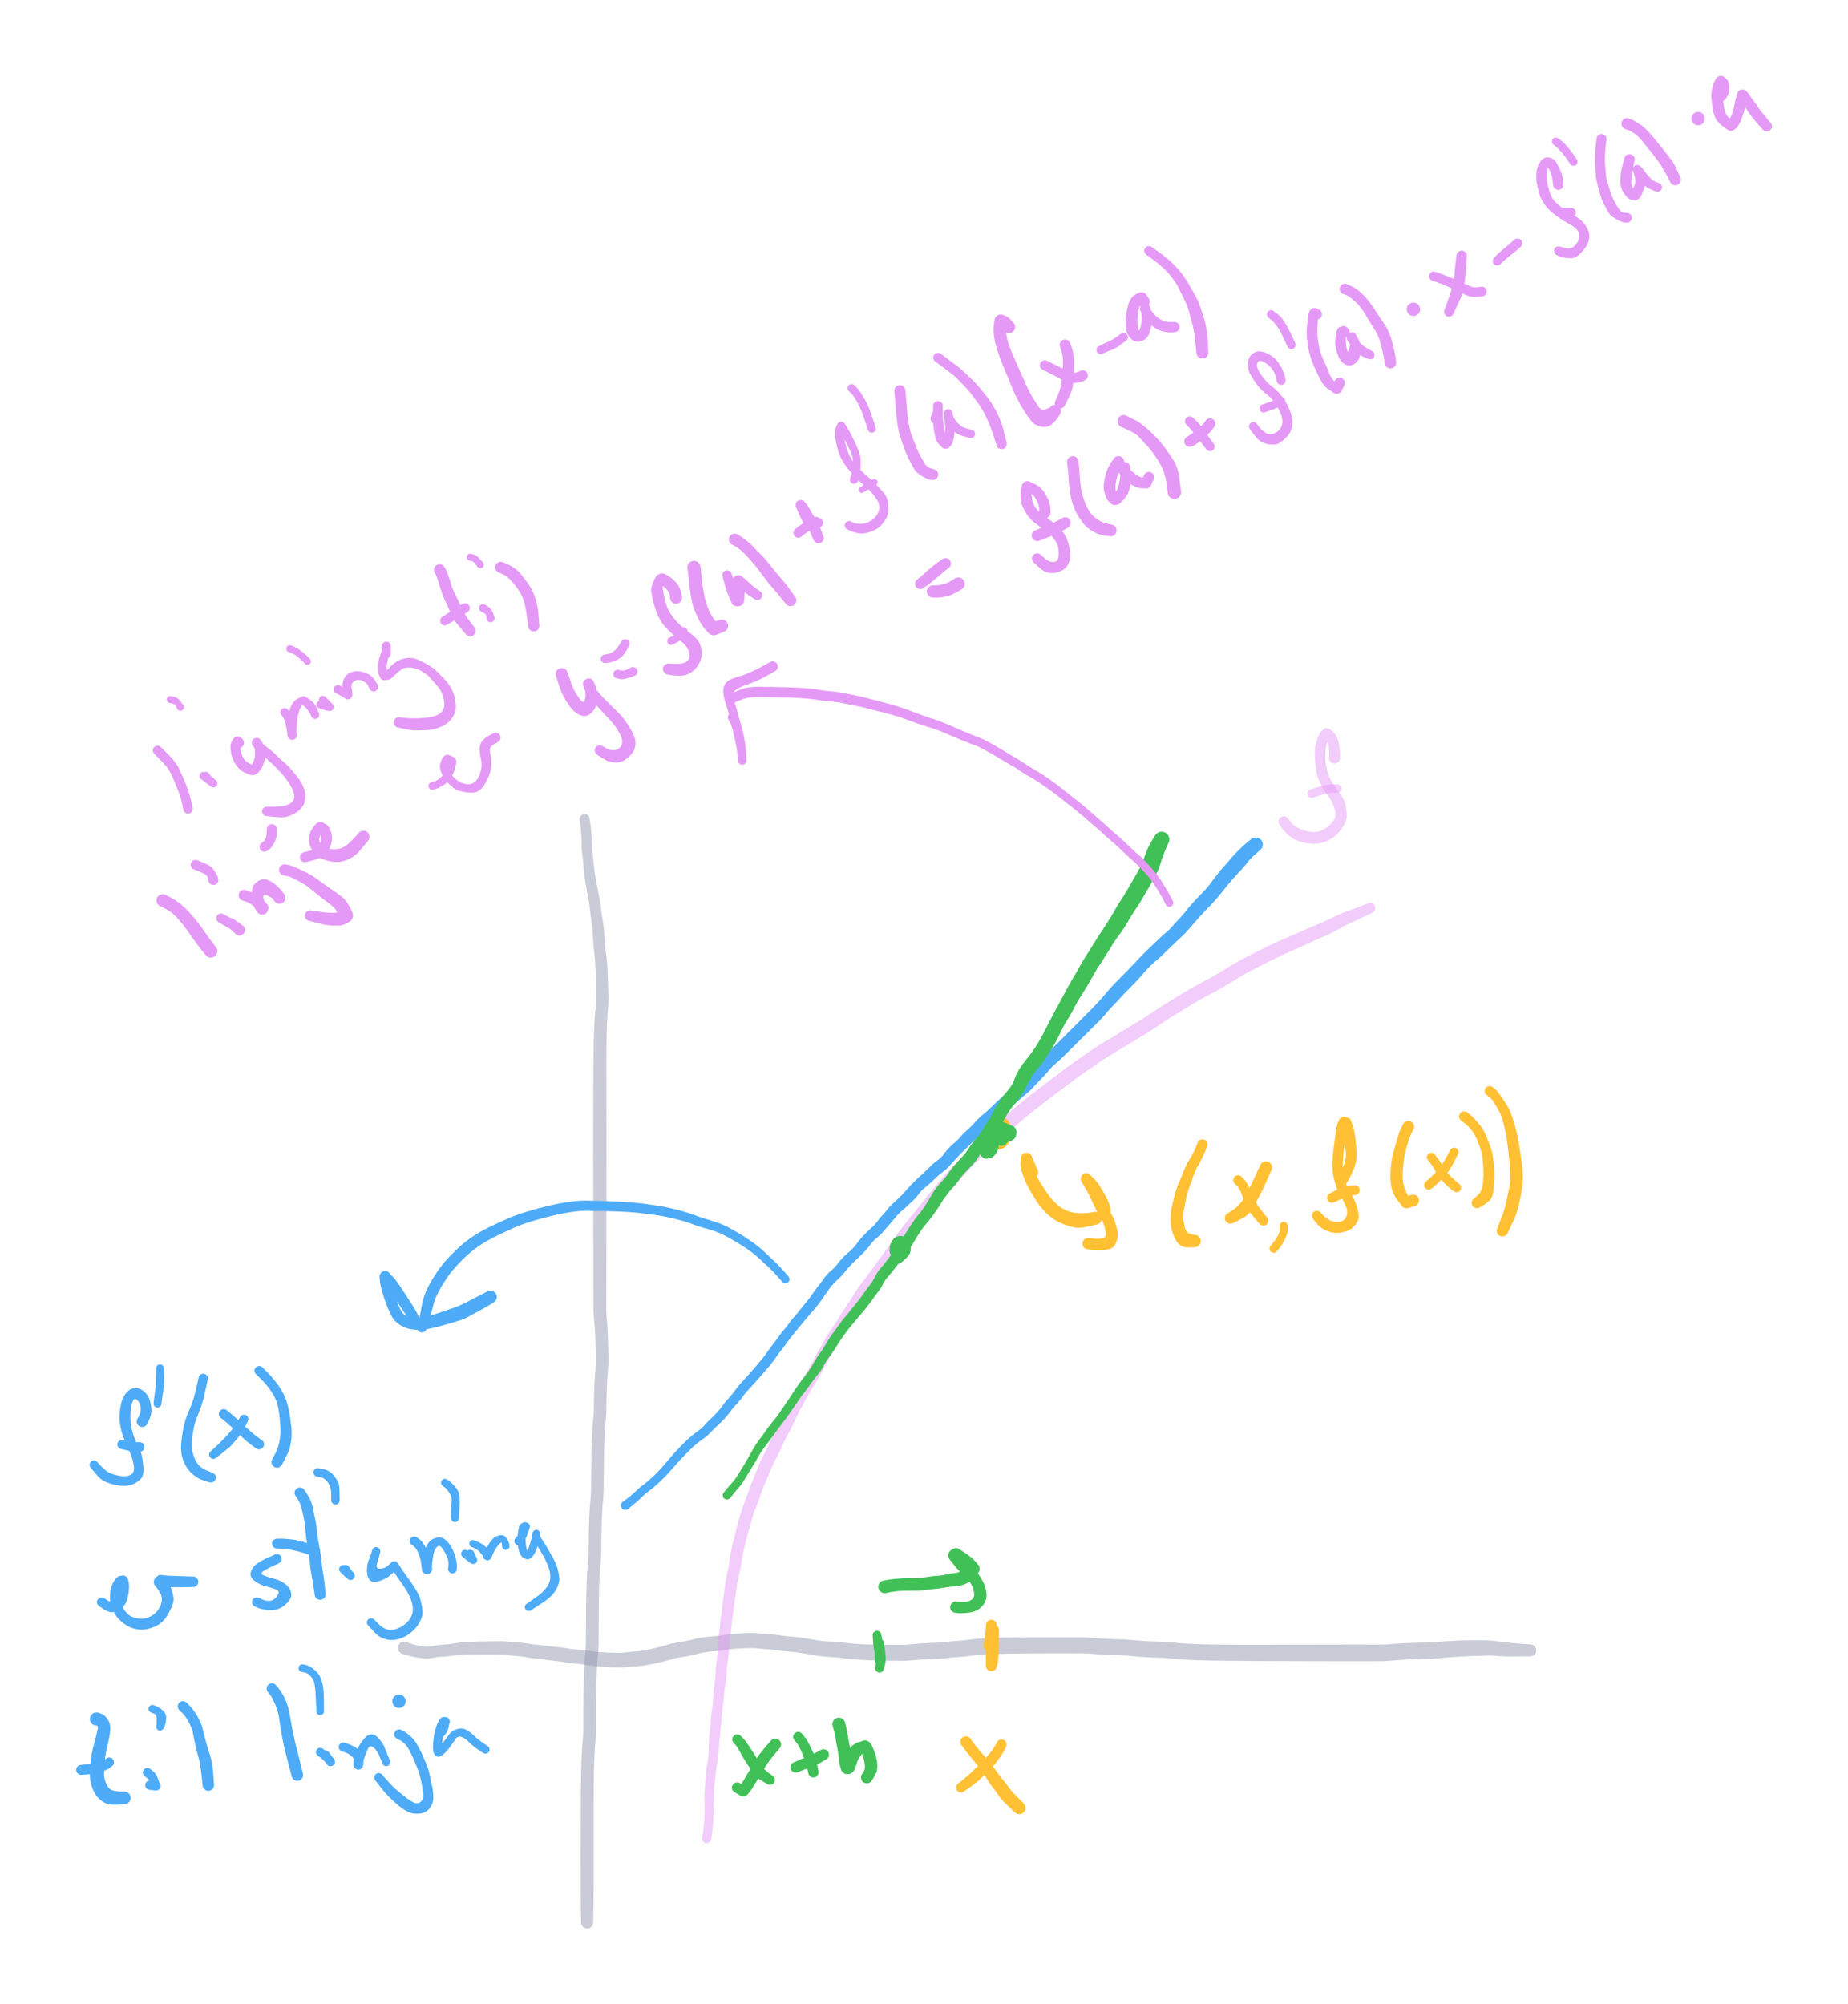 <svg xmlns="http://www.w3.org/2000/svg" direction="ltr" width="728.101" height="789.409" viewBox="2088.572 22431.342 728.101 789.409" stroke-linecap="round" stroke-linejoin="round" style="background-color: transparent;"><defs/><g transform="matrix(1, 0, 0, 1, 2318.902, 22754.031) scale(1.002, 1.002)" opacity="0.5"><g transform="scale(0.998)"><path d="M1.952,-0.279 T2.197,1.378 2.583,4.682 2.799,7.91 2.915,11.036 3.209,14.208 3.616,17.779 4.087,21.82 4.813,25.953 5.687,30.268 6.413,34.789 7.043,39.3 7.62,43.81 7.942,48.186 8.351,52.265 8.823,56.557 9.1,61.32 9.258,65.952 9.354,70.527 9.173,75.204 8.852,79.795 8.704,84.45 8.632,89.041 8.603,93.594 8.6,98.362 8.607,103.006 8.614,107.584 8.622,112.13 8.627,116.42 8.632,120.812 8.632,125.496 8.632,130.334 8.632,135.017 8.624,139.616 8.614,144.407 8.606,149.302 8.601,154.251 8.593,158.992 8.584,163.622 8.576,168.429 8.567,173.096 8.556,177.688 8.544,182.476 8.531,187.366 8.522,192.313 8.742,197.172 9.089,202.103 9.276,207.189 9.371,212.237 9.179,217.381 8.845,222.23 8.678,227.035 8.591,232.168 8.302,237.362 7.916,242.7 7.719,248.004 7.614,253.172 7.558,258.263 7.529,263.316 7.271,268.465 6.901,273.548 6.712,278.478 6.611,283.443 6.557,288.43 6.284,293.545 5.902,298.611 5.708,303.532 5.604,308.493 5.553,313.71 5.531,319.066 5.521,324.024 5.274,328.891 4.91,333.825 4.725,338.67 4.63,343.591 4.581,348.555 4.552,353.304 4.536,357.941 4.286,363.098 3.923,368.422 3.742,373.487 3.651,378.76 3.609,384.144 3.588,389.589 3.583,395.064 3.587,400.556 3.591,406.293 3.59,411.684 3.59,416.656 3.578,421.409 3.542,425.572 3.488,429.187 3.429,432.81 3.401,434.72 A2.401,2.401 0 0 1 -1.401,434.72 T-1.429,432.81 -1.488,429.187 -1.541,425.572 -1.577,421.408 -1.588,416.654 -1.585,411.682 -1.581,406.289 -1.569,400.549 -1.55,395.05 -1.526,389.562 -1.49,384.094 -1.425,378.661 -1.313,373.299 -1.109,368.075 -0.742,362.867 -0.503,357.924 -0.489,353.275 -0.462,348.501 -0.404,343.488 -0.295,338.474 -0.095,333.449 0.271,328.637 0.514,324.007 0.534,319.039 0.571,313.657 0.631,308.388 0.738,303.334 0.944,298.235 1.322,293.28 1.583,288.375 1.638,283.341 1.742,278.285 1.942,273.184 2.311,268.216 2.557,263.286 2.588,258.208 2.646,253.069 2.755,247.817 2.966,242.334 3.353,237.084 3.635,232.079 3.733,226.852 3.918,221.89 4.25,217.199 4.425,212.335 4.32,207.378 4.126,202.462 3.751,197.408 3.498,192.314 3.489,187.366 3.476,182.476 3.463,177.688 3.453,173.096 3.444,168.429 3.436,163.622 3.427,158.992 3.419,154.251 3.414,149.302 3.406,144.407 3.397,139.616 3.389,135.017 3.389,130.334 3.39,125.495 3.391,120.811 3.397,116.418 3.407,112.126 3.422,107.576 3.444,102.991 3.479,98.334 3.529,93.538 3.6,88.939 3.72,84.26 3.933,79.418 4.298,74.975 4.521,70.594 4.489,66.079 4.401,61.557 4.212,57.035 3.801,52.696 3.431,48.492 3.173,44.349 2.647,39.883 2.083,35.448 1.442,31.09 0.619,26.653 -0.07,22.264 -0.482,18.223 -0.854,14.551 -1.138,11.17 -1.223,8.153 -1.387,5.12 -1.724,1.937 -1.952,0.279 A1.972,1.972 0 0 1 1.952,-0.279 Z" stroke-linecap="round" fill="#9398b0"/></g></g><g transform="matrix(1, 0, 0, 1, 2247.784, 23079.57) scale(1.002, 1.002)" opacity="0.5"><g transform="scale(0.998)"><path d="M0.772,-1.321 T2.183,-0.818 5.161,0.04 8.295,0.504 11.952,0.188 15.95,-0.309 19.957,-0.776 24.568,-1.306 29.95,-1.496 34.534,-1.571 37.864,-1.609 41.449,-1.397 45.229,-1.065 48.895,-0.656 52.483,-0.216 56.458,0.24 60.473,0.714 64.274,1.198 68.374,1.677 72.66,2.151 76.612,2.631 80.19,2.861 83.947,2.976 87.395,2.802 90.876,2.46 94.358,2.045 97.669,1.371 101.061,0.544 104.228,-0.354 107.788,-1.111 111.327,-1.748 114.663,-2.511 118.277,-3.183 122.017,-3.566 125.456,-3.976 128.674,-4.429 132.244,-4.695 136.036,-4.831 140.1,-4.657 144.132,-4.331 148.148,-3.917 152.16,-3.467 156.382,-3.005 160.909,-2.276 165.045,-1.68 169.18,-1.394 173.655,-0.998 178.145,-0.562 182.021,-0.351 186.188,-0.247 190.971,-0.206 195.637,-0.196 200.057,-0.423 204.523,-0.781 209.174,-0.981 213.336,-1.305 217.673,-1.716 222.353,-2.17 226.935,-2.641 231.64,-2.905 236.497,-3.042 241.421,-3.11 246.385,-3.141 251.371,-3.152 256.368,-3.157 261.371,-3.158 266.375,-3.157 271.528,-2.913 276.843,-2.55 282.104,-2.365 287.397,-2.024 292.785,-1.615 298.089,-1.409 303.404,-1.054 308.803,-0.633 314.11,-0.42 319.28,-0.306 324.373,-0.25 328.954,-0.224 333.974,-0.216 339.696,-0.221 345.083,-0.234 350.289,-0.248 355.401,-0.262 360.464,-0.273 365.502,-0.281 370.527,-0.286 375.542,-0.287 379.843,-0.284 384.242,-0.275 389.254,-0.494 394.264,-0.841 399.422,-1.025 403.789,-1.119 408.085,-1.388 412.955,-1.745 417.553,-1.907 422.118,-1.951 426.423,-1.924 430.515,-1.604 434.337,-1.128 437.834,-0.791 441.73,-0.488 443.809,-0.337 A2.338,2.338 0 0 1 443.651,4.337 T441.568,4.348 437.567,4.386 433.831,4.359 430.219,4.144 426.498,4.051 422.268,4.191 417.837,4.364 413.45,4.612 408.459,5.033 403.936,5.343 399.666,5.449 394.724,5.646 389.555,6.021 384.243,6.275 379.843,6.284 375.542,6.287 370.526,6.286 365.501,6.28 360.463,6.271 355.399,6.259 350.286,6.242 345.078,6.223 339.686,6.201 333.95,6.178 328.91,6.152 324.296,6.112 319.139,6.045 313.852,5.925 308.3,5.693 302.976,5.27 297.835,4.923 292.291,4.692 286.987,4.274 281.881,3.942 276.404,3.747 271.232,3.389 266.378,3.164 261.377,3.17 256.381,3.179 251.395,3.195 246.433,3.223 241.513,3.265 236.675,3.337 231.994,3.464 227.583,3.701 222.963,4.181 218.278,4.635 213.838,5.049 209.433,5.393 205.017,5.564 200.373,5.909 195.592,6.118 190.887,6.059 185.985,5.968 181.664,5.821 177.52,5.556 173.085,5.089 168.718,4.668 164.171,4.303 159.922,3.664 155.725,2.947 151.489,2.461 147.539,2.007 143.636,1.605 139.84,1.279 136.239,1.114 132.676,1.232 129.488,1.448 126.173,1.909 122.611,2.337 119.357,2.646 115.991,3.288 112.384,4.119 109.04,4.713 105.831,5.393 102.445,6.325 98.797,7.176 95.041,7.88 91.404,8.279 87.679,8.582 83.744,8.735 79.784,8.572 75.908,8.276 72.005,7.757 67.689,7.234 63.553,6.716 59.81,6.208 55.815,5.697 51.776,5.189 48.246,4.707 44.706,4.265 41.105,3.879 37.873,3.627 34.559,3.605 31.415,3.591 27.339,3.616 22.582,3.781 18.288,4.197 14.576,4.535 11.408,4.949 7.85,5.16 4.008,4.613 0.659,3.764 -0.772,3.321 A2.446,2.446 0 0 1 0.772,-1.321 Z" stroke-linecap="round" fill="#9398b0"/></g></g><g transform="matrix(1, 0, 0, 1, 2366.981, 23155.696) scale(1.002, 1.002)" opacity="0.5"><g transform="scale(0.998)"><path d="M-1.81,-0.301 T-1.549,-1.718 -1.095,-5.025 -0.856,-8.87 -0.81,-12.816 -0.82,-16.805 -0.594,-21.217 -0.202,-25.712 0.231,-29.205 0.689,-32.708 0.907,-37.409 1.201,-41.618 1.625,-46.046 2.074,-50.508 2.472,-53.773 2.659,-56.995 3.007,-60.285 3.414,-63.44 3.6,-66.596 3.939,-70.072 4.338,-73.559 4.523,-76.904 4.867,-80.475 5.279,-84.243 5.73,-88.118 6.199,-91.834 6.682,-95.457 7.165,-99.024 7.652,-102.356 8.394,-105.895 8.988,-109.261 9.528,-112.702 10.312,-116.333 11.192,-119.899 12.13,-123.441 13.1,-126.964 14.35,-130.807 15.727,-134.539 16.894,-137.843 18.247,-141.329 19.668,-144.83 21.123,-148.329 22.898,-151.966 24.51,-155.231 26.035,-158.553 27.844,-162.094 29.474,-165.315 31.012,-168.612 32.833,-172.135 34.737,-175.647 36.687,-179.157 38.691,-182.497 40.652,-185.854 42.59,-189.455 44.588,-193.08 46.588,-196.652 48.892,-200.302 51.277,-203.885 53.414,-207.33 55.79,-210.908 58.185,-214.626 60.677,-218.308 63.469,-222.003 66.055,-225.517 68.596,-229.032 71.116,-232.546 73.624,-236.06 76.377,-239.839 79.296,-243.559 82.25,-247.18 85.173,-250.916 88.19,-254.613 91.198,-258.219 94.45,-262.023 97.881,-265.757 101.109,-269.138 104.479,-272.578 107.91,-276.051 111.443,-279.37 115.269,-282.604 118.873,-285.671 122.43,-288.715 126.266,-291.799 130.181,-294.844 134.137,-297.873 138.113,-300.895 142.102,-303.911 146.398,-306.966 150.792,-309.999 155.035,-312.802 159.461,-315.502 164.129,-318.32 168.96,-321.222 173.583,-324.137 177.653,-326.839 182.244,-329.732 187.037,-332.682 192.208,-335.679 197.356,-338.474 202.351,-341.319 207.539,-344.447 212.29,-347.106 217.939,-349.956 223.992,-352.866 229.603,-355.356 234.665,-357.575 239.017,-359.445 242.973,-361.119 247.103,-363.072 251.56,-364.996 255.428,-366.439 258.823,-367.761 260.622,-368.47 A2.028,2.028 0 0 1 262.238,-364.75 T260.492,-363.919 257.159,-362.318 253.6,-360.653 249.361,-358.482 245.083,-356.266 241.173,-354.516 236.892,-352.59 231.861,-350.307 226.411,-347.846 220.466,-344.962 215.036,-342.208 210.448,-339.629 205.116,-336.417 200.037,-333.523 195.054,-330.822 189.994,-327.887 185.266,-324.975 180.775,-322.139 176.602,-319.365 171.878,-316.375 167.06,-313.468 162.411,-310.656 158.151,-308.069 154.006,-305.334 149.676,-302.356 145.502,-299.4 141.515,-296.403 137.546,-293.409 133.616,-290.418 129.764,-287.434 126.052,-284.47 122.477,-281.434 118.846,-278.358 115.237,-275.328 111.85,-272.157 108.441,-268.708 105.124,-265.305 101.965,-261.993 98.669,-258.421 95.448,-254.662 92.468,-251.106 89.514,-247.506 86.502,-243.687 83.588,-240.159 80.766,-236.616 78.019,-232.906 75.486,-229.399 72.936,-225.881 70.353,-222.345 67.706,-218.779 65.063,-215.33 62.636,-211.75 60.194,-207.978 57.888,-204.534 55.638,-200.955 53.298,-197.502 51.123,-194.091 49.121,-190.557 47.124,-186.991 45.072,-183.247 43.061,-179.854 41.126,-176.679 39.192,-173.221 37.326,-169.802 35.591,-166.466 33.973,-163.038 32.315,-159.791 30.587,-156.452 28.989,-153.021 27.369,-149.763 25.713,-146.416 24.256,-142.955 22.843,-139.541 21.524,-136.197 20.318,-132.831 18.99,-129.303 17.798,-125.66 16.828,-122.178 15.888,-118.718 15.01,-115.29 14.252,-111.941 13.661,-108.427 13.006,-104.9 12.276,-101.649 11.766,-98.389 11.254,-94.841 10.754,-91.254 10.266,-87.581 9.798,-83.728 9.364,-80.029 9.001,-76.619 8.739,-73.012 8.292,-69.607 7.925,-66.295 7.665,-62.865 7.228,-59.813 6.872,-56.72 6.351,-51.87 5.833,-47.152 5.601,-44.074 5.174,-39.84 4.757,-34.712 4.186,-29.909 3.528,-25.242 3.063,-20.865 2.806,-16.793 2.758,-12.775 2.669,-8.722 2.422,-4.616 2.022,-1.124 1.81,0.301 A1.835,1.835 0 0 1 -1.81,-0.301 Z" stroke-linecap="round" fill="#e599f7"/></g></g><g transform="matrix(1, 0, 0, 1, 2614.391, 22729.991) scale(1.002, 1.002)" opacity="0.5"><g transform="scale(0.998)"><path d="M-2.186,0 T-2.153,-1.421 -2.289,-4.269 -3.312,-6.795 -4.167,-7.895 A2.076,2.076 0 0 1 -1.998,-11.435 T-0.907,-10.546 0.847,-8.307 1.816,-4.9 2.153,-1.421 2.186,0 A2.186,2.186 0 0 1 -2.186,0 ZM-1.758,-8.066 T-2.248,-7.691 -3.135,-5.461 -3.643,-1.74 -3.433,2.242 -2.502,6.242 -0.716,9.993 1.922,13.774 3.873,17.206 4.672,20.924 4.485,24.546 2.744,27.869 -0.572,31.253 -5.03,33.395 -10.235,33.654 -15.33,32.212 -19.094,29.551 -21.142,27.096 -21.705,26.258 A2.071,2.071 0 0 1 -18.355,23.822 T-17.028,25.445 -13.596,27.908 -9.852,29.027 -6.671,29.004 -3.471,27.62 -0.608,24.91 0.351,21.601 -0.657,18.141 -2.909,14.402 -5.584,10.041 -7.185,5.211 -7.761,-0.041 -7.57,-4.738 -6.465,-8.367 -5.059,-10.693 -4.406,-11.264 A2.076,2.076 0 0 1 -1.758,-8.066 Z" stroke-linecap="round" fill="#e599f7"/></g></g><g transform="matrix(1, 0, 0, 1, 2615.392, 22742.011) scale(1.002, 1.002)" opacity="0.5"><g transform="scale(0.998)"><path d="M0,1.635 T-1.654,1.67 -5.207,2.259 -8.293,3.199 -9.48,3.585 A1.675,1.675 0 0 1 -10.56,0.415 T-9.384,-0.004 -5.766,-1.064 -1.662,-1.67 0,-1.635 A1.635,1.635 0 0 1 0,1.635 Z" stroke-linecap="round" fill="#e599f7"/></g></g><g transform="matrix(1, 0, 0, 1, 2478.165, 23079.57) scale(1.002, 1.002)" opacity="1"><g transform="scale(0.998)"><path d="M-2.113,-0.422 T-1.85,-1.601 -1.399,-4.571 -1.14,-7.269 -1.068,-8.177 A2.075,2.075 0 0 1 3.068,-7.843 T2.994,-6.936 2.726,-3.994 2.323,-0.769 2.113,0.422 A2.155,2.155 0 0 1 -2.113,-0.422 ZM3.074,-7.969 T3.067,-7.473 3.085,-4.828 3.124,-1.095 3.157,3.191 3.182,6.952 3.187,8.009 A2.187,2.187 0 0 1 -1.187,8.011 T-1.182,6.954 -1.161,3.193 -1.134,-1.089 -1.113,-4.774 -1.088,-7.466 -1.074,-8.051 A2.075,2.075 0 0 1 3.074,-7.969 ZM-1.082,7.338 T-0.832,6.595 -0.413,4.018 -0.179,0.73 -0.051,-3.381 0.013,-6.039 A1.988,1.988 0 0 1 3.987,-5.981 T3.974,-3.305 3.956,0.91 3.74,4.844 3.305,7.961 3.082,8.682 A2.187,2.187 0 0 1 -1.082,7.338 ZM3.988,-5.995 T3.957,-4.745 3.901,-1.232 3.847,2.518 3.817,4.006 A1.817,1.817 0 0 1 0.183,4.014 T0.147,2.526 0.071,-0.838 0.022,-4.37 0.012,-6.025 A1.988,1.988 0 0 1 3.988,-5.995 Z" stroke-linecap="round" fill="#ffc034"/></g></g><g transform="matrix(1, 0, 0, 1, 2483.173, 23118.635) scale(1.002, 1.002)" opacity="1"><g transform="scale(0.998)"><path d="M1.775,0.885 T1.325,1.847 -0.364,4.654 -2.977,8.181 -5.855,11.285 -8.596,13.834 -11.073,15.849 -13.591,17.645 -14.868,18.555 A1.918,1.918 0 0 1 -17.192,15.505 T-14.98,13.698 -11.564,10.681 -9.027,8.262 -6.387,5.538 -3.923,2.504 -2.271,0.05 -1.775,-0.885 A1.983,1.983 0 0 1 1.775,0.885 Z" stroke-linecap="round" fill="#ffc034"/></g></g><g transform="matrix(1, 0, 0, 1, 2469.15, 23117.633) scale(1.002, 1.002)" opacity="1"><g transform="scale(0.998)"><path d="M1.752,-1.314 T3.151,0.596 5.992,4.145 8.986,7.615 11.912,11.427 14.623,15.009 16.989,18.044 19.06,20.518 21.439,22.918 22.775,24.274 A2.483,2.483 0 0 1 19.285,27.806 T17.913,26.486 15.154,23.806 12.874,21.113 10.576,17.935 8.037,14.225 5.495,10.497 2.611,6.853 -0.308,3.192 -1.752,1.314 A2.19,2.19 0 0 1 1.752,-1.314 Z" stroke-linecap="round" fill="#ffc034"/></g></g><g transform="matrix(1, 0, 0, 1, 2479.167, 22877.235) scale(1.002, 1.002)" opacity="1"><g transform="scale(0.998)"><path d="M-0.727,2.18 T-1.434,1.936 -2.141,1.692 A2.282,2.282 0 0 1 -0.697,-2.638 T0.015,-2.409 0.727,-2.18 A2.298,2.298 0 0 1 -0.727,2.18 ZM-3.205,-1.893 T-3.105,-2.017 -3.005,-2.141 A2.279,2.279 0 0 1 0.563,0.696 T0.465,0.822 0.367,0.947 A2.282,2.282 0 0 1 -3.205,-1.893 ZM-1.417,-2.993 T-0.621,-3.053 2.22,-1.712 4.445,1.229 4.623,2.768 A2.305,2.305 0 0 1 0.015,2.915 T0.223,2.161 -0.297,1.477 -1.025,1.548 A2.279,2.279 0 0 1 -1.417,-2.993 ZM3.162,4.987 T2.089,5.412 1.016,5.837 A2.312,2.312 0 0 1 -0.674,1.534 T0.401,1.115 1.476,0.696 A2.305,2.305 0 0 1 3.162,4.987 ZM-1.651,5.107 T-2.299,4.263 -3.498,1.265 -2.958,-3.104 0.551,-6.108 5.024,-5.674 7.668,-2.028 7.585,2.6 5.572,5.849 2.686,7.113 -0.355,6.77 -2.913,5.684 -3.977,5.165 A2.375,2.375 0 0 1 -2.023,0.836 T-0.929,1.29 1.735,1.266 2.726,-0.682 1.399,-0.791 1.322,1.417 1.994,2.264 A2.312,2.312 0 0 1 -1.651,5.107 Z" stroke-linecap="round" fill="#ffc034"/></g></g><g transform="matrix(1, 0, 0, 1, 2495.193, 22893.262) scale(1.002, 1.002)" opacity="1"><g transform="scale(0.998)"><path d="M-2.241,0.894 T-2.669,-0.309 -3.641,-2.958 -4.184,-4.404 A2.27,2.27 0 0 1 -0.177,-6.54 T0.514,-4.884 1.723,-2.061 2.241,-0.894 A2.413,2.413 0 0 1 -2.241,0.894 ZM0.088,-5.38 T0.052,-4.094 1.073,-0.3 3.321,4.124 5.861,8.012 8.758,11.572 11.876,14.115 15.041,15.54 18.918,16.06 22.87,15.832 24.541,15.554 A2.526,2.526 0 0 1 25.539,20.506 T23.89,20.897 20.241,21.644 16.581,21.638 12.703,20.502 8.405,18.319 4.55,14.915 1.413,10.781 -1.204,6.361 -2.977,2.726 -4.053,-0.43 -4.531,-3.898 -4.448,-5.564 A2.27,2.27 0 0 1 0.088,-5.38 Z" stroke-linecap="round" fill="#ffc034"/></g></g><g transform="matrix(1, 0, 0, 1, 2524.241, 22909.288) scale(1.002, 1.002)" opacity="1"><g transform="scale(0.998)"><path d="M-1.936,0 T-1.933,-0.924 -2.811,-3.8 -4.933,-7.399 -7.623,-10.712 -9.072,-12.378 A1.966,1.966 0 0 1 -6.377,-15.241 T-4.964,-13.86 -2.662,-11.122 -0.457,-7.394 1.394,-3.483 1.933,-0.973 1.936,0 A1.936,1.936 0 0 1 -1.936,0 ZM-5.876,-13.141 T-5.944,-12.955 -6.012,-12.768 A1.964,1.964 0 0 1 -9.707,-14.104 T-9.64,-14.291 -9.573,-14.478 A1.966,1.966 0 0 1 -5.876,-13.141 ZM-6.14,-14.385 T-5.587,-13.384 -4.207,-11.003 -2.519,-7.927 -0.85,-4.68 1.317,-1.023 3.283,2.546 4.437,6.328 4.3,10.959 1.933,13.957 -2.233,14.64 -6.002,14.427 -7.29,14.217 A2.215,2.215 0 0 1 -6.73,9.823 T-4.628,10.055 -1.098,9.873 -0.019,7.561 -0.87,4.276 -2.627,0.733 -4.674,-3.102 -6.071,-6.076 -7.593,-8.961 -9.045,-11.519 -9.579,-12.487 A1.964,1.964 0 0 1 -6.14,-14.385 Z" stroke-linecap="round" fill="#ffc034"/></g></g><g transform="matrix(1, 0, 0, 1, 2562.304, 22882.243) scale(1.002, 1.002)" opacity="1"><g transform="scale(0.998)"><path d="M1.865,0.745 T1.389,1.928 0.181,4.737 -1.672,8.257 -3.696,12.821 -5.359,17.501 -6.429,21.314 -7.158,25.133 -7.517,28.878 -6.902,32.742 -4.699,35.255 -3.053,35.634 A2.427,2.427 0 0 1 -2.947,40.486 T-3.885,40.549 -6.252,40.518 -8.897,39.56 -11.105,36.38 -12.33,32.334 -12.498,28.336 -11.936,24.097 -10.919,19.965 -9.572,15.879 -7.556,10.965 -5.302,6.316 -3.522,3.143 -2.335,0.442 -1.865,-0.745 A2.008,2.008 0 0 1 1.865,0.745 Z" stroke-linecap="round" fill="#ffc034"/></g></g><g transform="matrix(1, 0, 0, 1, 2587.346, 22891.258) scale(1.002, 1.002)" opacity="1"><g transform="scale(0.998)"><path d="M2.205,0.981 T1.266,3.116 -0.638,7.354 -2.619,11.329 -4.381,14.616 -6.125,17.428 -8.704,19.735 -11.624,21.295 -12.963,21.948 A2.19,2.19 0 0 1 -15.077,18.112 T-13.809,17.329 -11.033,15.116 -8.758,12.254 -7.037,9.086 -5.101,5.312 -3.163,1.145 -2.205,-0.981 A2.414,2.414 0 0 1 2.205,0.981 Z" stroke-linecap="round" fill="#ffc034"/></g></g><g transform="matrix(1, 0, 0, 1, 2576.328, 22896.267) scale(1.002, 1.002)" opacity="1"><g transform="scale(0.998)"><path d="M1.339,-1.339 T2.305,-0.369 3.973,2.091 5.437,5.109 6.874,8.211 8.688,11.245 10.658,13.74 11.488,14.775 A1.931,1.931 0 0 1 8.552,17.285 T7.659,16.305 5.227,13.347 3.114,9.853 1.531,5.764 -0.408,2.266 -1.339,1.339 A1.894,1.894 0 0 1 1.339,-1.339 Z" stroke-linecap="round" fill="#ffc034"/></g></g><g transform="matrix(1, 0, 0, 1, 2594.357, 22913.295) scale(1.002, 1.002)" opacity="1"><g transform="scale(0.998)"><path d="M1.57,1 T1.611,2.427 0.388,6.362 -1.822,9.968 -2.769,11.064 A1.622,1.622 0 0 1 -5.251,8.976 T-4.334,7.856 -2.534,5.284 -1.611,2.416 -1.57,1 A1.57,1.57 0 0 1 1.57,1 Z" stroke-linecap="round" fill="#ffc034"/></g></g><g transform="matrix(1, 0, 0, 1, 2617.396, 22896.267) scale(1.002, 1.002)" opacity="1"><g transform="scale(0.998)"><path d="M-1.824,-1.092 T-1.105,-2.271 0.446,-5.364 1.393,-8.811 1.345,-11.775 0.816,-16.093 -0.108,-20.429 -0.668,-21.877 A2.205,2.205 0 0 1 3.567,-23.107 T4.177,-21.426 5.136,-16.672 5.618,-11.772 5.528,-8.001 4.263,-3.673 2.524,-0.098 1.824,1.092 A2.126,2.126 0 0 1 -1.824,-1.092 ZM0.67,-20.429 T0.328,-20.561 -0.014,-20.693 A2.2,2.2 0 0 1 1.542,-24.809 T1.886,-24.682 2.229,-24.555 A2.205,2.205 0 0 1 0.67,-20.429 ZM2.756,-21.819 T2.231,-20.73 1.511,-17.676 1.004,-14.194 0.546,-11.12 0.274,-7.201 0.342,-3.371 1.109,0.231 2.859,4.33 4.733,7.738 6.028,11.358 6.441,14.967 4.894,17.941 2.152,19.999 -1.32,20.776 -5.948,20.025 -9.992,17.137 -11.493,15.263 A1.928,1.928 0 0 1 -8.547,12.777 T-7.78,13.617 -5.339,15.573 -1.427,16.495 1.585,14.446 1.502,10.504 -0.703,6.163 -2.773,1.268 -3.728,-3.168 -3.846,-7.447 -3.32,-12.976 -2.567,-18.751 -1.728,-22.583 -1.228,-23.684 A2.2,2.2 0 0 1 2.756,-21.819 Z" stroke-linecap="round" fill="#ffc034"/></g></g><g transform="matrix(1, 0, 0, 1, 2622.404, 22900.273) scale(1.002, 1.002)" opacity="1"><g transform="scale(0.998)"><path d="M0,1.895 T-1.065,1.921 -4.178,2.883 -7.18,4.283 -8.134,4.747 A1.954,1.954 0 0 1 -9.886,1.253 T-8.099,0.327 -4.237,-1.273 -1.081,-1.921 0,-1.895 A1.895,1.895 0 0 1 0,1.895 Z" stroke-linecap="round" fill="#ffc034"/></g></g><g transform="matrix(1, 0, 0, 1, 2643.439, 22875.232) scale(1.002, 1.002)" opacity="1"><g transform="scale(0.998)"><path d="M2.047,1.022 T1.33,2.436 -0.134,6.271 -1.307,10.519 -2.033,15.813 -2.141,21.209 -1.018,25.312 0.332,27.682 0.751,27.879 A2.389,2.389 0 0 1 -2.112,31.706 T-3.844,29.528 -6.197,25.461 -6.965,21.288 -6.939,16.683 -6.489,12.806 -5.268,7.937 -3.889,3.23 -2.749,0.406 -2.047,-1.022 A2.288,2.288 0 0 1 2.047,1.022 ZM-1.319,27.49 T-0.676,27.346 0.683,27.041 1.399,26.878 A2.254,2.254 0 0 1 2.602,31.222 T1.904,31.451 0.582,31.887 -0.043,32.095 A2.389,2.389 0 0 1 -1.319,27.49 Z" stroke-linecap="round" fill="#ffc034"/></g></g><g transform="matrix(1, 0, 0, 1, 2661.468, 22885.248) scale(1.002, 1.002)" opacity="1"><g transform="scale(0.998)"><path d="M1.541,0.769 T0.86,2.205 -0.68,5.161 -2.507,8.013 -5.217,11.094 -7.925,13.615 -8.891,14.387 A1.772,1.772 0 0 1 -11.149,11.653 T-10.208,10.851 -7.855,8.599 -5.57,5.994 -3.857,3.442 -2.279,0.638 -1.541,-0.769 A1.722,1.722 0 0 1 1.541,0.769 Z" stroke-linecap="round" fill="#ffc034"/></g></g><g transform="matrix(1, 0, 0, 1, 2652.454, 22887.252) scale(1.002, 1.002)" opacity="1"><g transform="scale(0.998)"><path d="M1.355,-1.085 T2.304,0.1 4.498,3.338 6.768,6.571 9.443,9.169 11.095,10.588 A1.791,1.791 0 0 1 8.945,13.452 T8.155,12.882 6.001,10.987 3.592,8.329 1.544,5.226 -0.407,2.27 -1.355,1.085 A1.736,1.736 0 0 1 1.355,-1.085 Z" stroke-linecap="round" fill="#ffc034"/></g></g><g transform="matrix(1, 0, 0, 1, 2665.475, 22871.225) scale(1.002, 1.002)" opacity="1"><g transform="scale(0.998)"><path d="M1.26,-1.574 T2.422,-0.593 5.098,2.102 7.403,5.153 8.865,8.176 10.117,11.401 11.066,14.863 11.628,18.489 11.93,21.813 11.856,25.167 11.586,28.363 11.047,31.256 9.348,33.68 7.111,35.242 6.124,35.812 A2.076,2.076 0 0 1 3.896,32.308 T5.441,30.902 7.317,26.57 7.594,22.117 7.432,19.025 7.114,15.869 6.394,12.754 4.859,8.797 2.494,4.886 -0.053,2.489 -1.26,1.574 A2.016,2.016 0 0 1 1.26,-1.574 Z" stroke-linecap="round" fill="#ffc034"/></g></g><g transform="matrix(1, 0, 0, 1, 2675.492, 22861.209) scale(1.002, 1.002)" opacity="1"><g transform="scale(0.998)"><path d="M1.17,-1.564 T2.112,-0.839 4.926,2.684 7.51,6.817 9.191,11.136 10.681,16.407 11.742,22.038 12.576,27.874 13.045,32.902 12.822,37.975 11.966,42.68 11.007,46.742 9.654,50.462 7.937,54.135 7.072,55.979 A2.246,2.246 0 0 1 2.948,54.201 T3.694,52.307 5.033,48.888 6.074,45.58 6.964,41.7 7.824,37.637 8.153,33.261 7.866,28.445 7.267,22.801 6.503,17.436 5.431,12.629 4.054,8.615 2.062,5.117 -0.216,2.258 -1.17,1.564 A1.953,1.953 0 0 1 1.17,-1.564 Z" stroke-linecap="round" fill="#ffc034"/></g></g><g transform="matrix(1, 0, 0, 1, 2334.928, 23024.479) scale(1.002, 1.002)" opacity="1"><g transform="scale(0.998)"><path d="M-1.048,-1.4 T-0.084,-2.089 2.197,-3.887 4.595,-6.019 6.895,-7.955 9.44,-10.033 12.243,-12.662 15.099,-15.744 17.788,-18.899 20.296,-21.707 22.91,-24.423 25.795,-27.105 28.747,-29.408 31.302,-31.711 33.762,-34.256 36.306,-36.828 38.437,-39.46 40.83,-42.37 43.184,-45.247 45.275,-47.858 47.775,-50.639 50.167,-53.339 52.329,-55.838 54.371,-58.334 56.281,-60.946 58.353,-63.74 60.411,-66.513 62.435,-69.1 64.433,-71.631 66.433,-74.153 68.383,-76.476 70.359,-78.928 72.354,-81.423 74.248,-84.027 76.317,-86.826 78.38,-89.61 80.85,-92.279 83.329,-94.829 85.381,-97.278 87.853,-99.617 90.263,-102.014 92.224,-104.458 94.66,-107.165 97.267,-109.653 99.333,-111.932 101.34,-114.375 103.295,-116.677 105.718,-119.218 108.319,-121.662 110.764,-124.288 113.631,-127.342 116.233,-129.802 118.365,-131.793 120.407,-133.805 122.963,-135.94 125.361,-138.24 127.276,-140.574 129.745,-142.921 132.142,-145.312 134.608,-147.801 137.609,-150.796 140.648,-153.755 143.223,-155.996 145.88,-158.58 149.232,-161.557 152.098,-163.968 154.816,-166.303 158.043,-169.485 161.25,-172.975 164.101,-175.983 166.69,-178.626 169.468,-181.311 172.888,-184.709 176.157,-187.984 179.356,-191.195 182.85,-194.704 186.192,-198.178 189.329,-201.72 191.918,-204.671 194.767,-207.625 197.73,-210.622 200.781,-213.812 203.916,-217.101 206.648,-219.762 209.692,-222.681 213.105,-225.806 215.772,-228.412 218.155,-231.053 220.992,-234.334 224.053,-237.915 227.488,-241.531 230.403,-244.874 233.057,-248.378 236.156,-252.099 238.835,-255.155 242.042,-258.531 245.385,-261.565 246.618,-262.551 A2.777,2.777 0 0 1 250.202,-258.309 T248.146,-256.482 244.883,-253.061 242.194,-249.925 239.275,-246.732 236.281,-243.12 233.137,-239.303 230,-235.861 226.819,-232.497 223.612,-228.867 220.789,-225.701 218.133,-223.1 215.091,-220.21 211.946,-217.155 209.17,-214.678 206.328,-212.009 203.233,-208.607 200.148,-205.265 197.287,-202.359 194.757,-199.658 191.941,-196.651 189.337,-193.745 186.691,-190.862 183.178,-187.367 179.963,-184.169 177.497,-181.721 174.85,-179.098 171.871,-176.187 169.236,-173.798 166.653,-171.142 163.623,-167.811 160.632,-164.68 158.016,-162.185 155.538,-160.054 152.705,-157.712 149.467,-154.881 146.642,-152.186 144.212,-150.151 141.685,-147.674 139.13,-145.208 136.781,-143.125 133.798,-140.182 130.47,-136.816 127.797,-133.861 125.133,-131.433 122.687,-129.389 120.485,-127.301 118.106,-125.284 115.788,-122.889 113.645,-120.412 111.461,-118.312 109.128,-116.244 106.321,-113.334 103.754,-110.317 101.507,-107.752 98.98,-105.325 96.653,-102.883 94.49,-100.258 91.494,-97.296 88.579,-94.423 86.366,-91.854 83.472,-88.805 80.747,-85.83 78.678,-82.91 76.598,-79.971 74.133,-76.911 71.14,-73.397 68.629,-70.392 66.154,-67.358 63.563,-63.954 61.612,-61.361 59.668,-58.761 57.53,-55.878 55.424,-53.322 53.072,-50.661 50.516,-47.794 48.23,-45.263 46.119,-42.671 43.77,-39.845 41.35,-36.945 39.166,-34.286 36.6,-31.731 33.685,-28.849 30.807,-26.34 28.13,-24.329 25.476,-21.909 22.875,-19.271 20.52,-16.73 17.726,-13.56 14.569,-10.234 11.958,-7.803 9.42,-5.762 6.842,-3.604 4.318,-1.296 1.98,0.67 1.048,1.4 A1.749,1.749 0 0 1 -1.048,-1.4 Z" stroke-linecap="round" fill="#4dabf7"/></g></g><g transform="matrix(1, 0, 0, 1, 2398.032, 22936.333) scale(1.002, 1.002)" opacity="1"><g transform="scale(0.998)"><path d="M-1.208,0.073 T-3.105,-2.058 -6.666,-5.724 -9.72,-8.573 -12.502,-11.002 -15.787,-13.387 -19.609,-15.79 -23.505,-17.99 -27.584,-19.805 -31.995,-21.187 -36.561,-22.66 -41.101,-24.14 -45.978,-25.346 -50.624,-26.199 -55.664,-26.875 -61.608,-27.454 -67.531,-27.737 -73.494,-27.873 -78.768,-27.935 -84.244,-27.495 -90.528,-26.321 -96.671,-24.76 -102.484,-22.99 -107.803,-20.894 -113.158,-18.375 -118.307,-15.644 -122.769,-12.628 -126.894,-9.009 -130.442,-5.272 -133.204,-1.73 -135.559,1.948 -137.485,5.665 -138.697,9.083 -139.802,13.29 -140.948,17.247 -141.402,18.579 A1.918,1.918 0 0 1 -145.078,17.481 T-144.448,15.019 -143.593,11.065 -142.881,7.655 -141.488,3.621 -139.379,-0.509 -136.777,-4.524 -133.725,-8.389 -129.839,-12.416 -125.252,-16.341 -120.37,-19.554 -114.988,-22.34 -109.354,-24.896 -103.702,-27.037 -97.683,-28.811 -91.263,-30.382 -84.499,-31.554 -78.705,-31.965 -73.382,-31.848 -67.322,-31.644 -61.22,-31.283 -55.136,-30.638 -49.943,-29.89 -45.064,-28.938 -39.952,-27.617 -35.43,-26.105 -30.895,-24.602 -26.126,-23.03 -21.767,-21.035 -17.749,-18.707 -13.752,-16.117 -10.286,-13.515 -7.447,-10.978 -4.331,-8.003 -0.684,-4.209 1.208,-2.073 A1.616,1.616 0 0 1 -1.208,0.073 Z" stroke-linecap="round" fill="#4dabf7"/></g></g><g transform="matrix(1, 0, 0, 1, 2251.791, 22952.359) scale(1.002, 1.002)" opacity="1"><g transform="scale(0.998)"><path d="M-2.141,0 T-2.118,-0.644 -3.146,-2.795 -5.054,-5.605 -6.842,-8.299 -8.53,-10.943 -10.559,-14.106 -12.207,-16.082 -12.581,-16.147 A2.205,2.205 0 0 1 -10.345,-19.948 T-8.853,-18.418 -5.746,-14.486 -3.215,-10.663 -0.696,-6.697 1.502,-2.85 2.118,-0.775 2.141,0 A2.141,2.141 0 0 1 -2.141,0 ZM-9.259,-18.128 T-9.288,-17.469 -8.95,-15.212 -7.968,-11.61 -6.655,-7.825 -5.11,-4.454 -2.256,-2.233 1.779,-1.768 6.456,-2.737 10.537,-4.028 13.43,-5.022 16.363,-6.04 20.343,-7.835 24.736,-10.108 27.739,-11.652 28.854,-12.207 A2.493,2.493 0 0 1 31.246,-7.833 T29.254,-6.634 24.943,-4.206 21.103,-2.134 18.069,-0.825 15.043,0.09 12.024,0.961 9.012,1.766 6.003,2.458 2.951,2.921 -1.146,2.686 -5.791,0.883 -8.905,-2.452 -10.752,-6.538 -12.148,-10.477 -13.092,-13.834 -13.568,-16.691 -13.667,-17.967 A2.205,2.205 0 0 1 -9.259,-18.128 Z" stroke-linecap="round" fill="#4dabf7"/></g></g><g transform="matrix(1, 0, 0, 1, 2144.613, 22992.426) scale(1.002, 1.002)" opacity="1"><g transform="scale(0.998)"><path d="M-1.931,-1.964 T-1.209,-3.354 -0.589,-6.478 -1.911,-9.402 -3.744,-8.962 -4.539,-5.309 -4.586,-1.112 -3.763,3.395 -1.857,8.138 -0.258,12.087 0.393,16.343 0.123,20.449 -2.49,23.07 -7.098,24.324 -12.194,23.552 -15.936,21.904 -18.714,19.095 -20.317,17.14 A1.699,1.699 0 0 1 -17.743,14.92 T-16.909,15.824 -14.806,17.925 -11.312,19.793 -7.394,20.542 -4.376,19.856 -3.299,16.799 -4.412,12.238 -6.518,7.285 -8.389,1.841 -8.92,-3.395 -8.234,-8.378 -6.045,-12.587 -2.478,-14.192 1.07,-12.517 3.214,-8.506 3.549,-4.506 2.628,-1.489 1.931,-0.036 A2.158,2.158 0 0 1 -1.931,-1.964 Z" stroke-linecap="round" fill="#4dabf7"/></g></g><g transform="matrix(1, 0, 0, 1, 2143.611, 23001.441) scale(1.002, 1.002)" opacity="1"><g transform="scale(0.998)"><path d="M0,1.877 T-1.189,1.892 -4.885,1.339 -7.392,0.771 A1.812,1.812 0 0 1 -6.628,-2.771 T-4.495,-2.339 -1.18,-1.892 0,-1.877 A1.877,1.877 0 0 1 0,1.877 Z" stroke-linecap="round" fill="#4dabf7"/></g></g><g transform="matrix(1, 0, 0, 1, 2151.625, 22970.389) scale(1.002, 1.002)" opacity="1"><g transform="scale(0.998)"><path d="M1.492,0 T1.538,1.894 1.592,5.265 1.215,9.205 0.682,12.929 0.534,14.189 A1.544,1.544 0 0 1 -2.534,13.851 T-2.405,12.589 -1.937,9.029 -1.592,5.26 -1.538,1.894 -1.492,0 A1.492,1.492 0 0 1 1.492,0 Z" stroke-linecap="round" fill="#4dabf7"/></g></g><g transform="matrix(1, 0, 0, 1, 2168.653, 22974.396) scale(1.002, 1.002)" opacity="1"><g transform="scale(0.998)"><path d="M1.786,0.396 T1.325,2.53 0.394,6.75 -0.819,10.987 -2.42,15.215 -3.656,19.144 -4.236,22.684 -4.54,25.957 -3.975,29.921 -2.142,33.73 0.325,35.813 2.619,36.828 3.612,37.187 A1.97,1.97 0 0 1 2.388,40.933 T0.204,40.245 -3.735,38.111 -6.355,35.334 -7.856,32.401 -8.656,29.016 -8.669,25.529 -8.245,21.968 -7.442,17.936 -6.057,13.796 -4.478,9.902 -3.257,5.916 -2.271,1.732 -1.786,-0.396 A1.829,1.829 0 0 1 1.786,0.396 Z" stroke-linecap="round" fill="#4dabf7"/></g></g><g transform="matrix(1, 0, 0, 1, 2184.679, 22990.422) scale(1.002, 1.002)" opacity="1"><g transform="scale(0.998)"><path d="M1.531,0.764 T0.864,2.208 -0.689,5.006 -2.53,7.548 -4.471,9.835 -6.801,12.011 -9.538,14.196 -10.928,15.306 A1.686,1.686 0 0 1 -13.111,12.735 T-11.791,11.542 -8.45,8.332 -4.732,4.174 -2.283,0.634 -1.531,-0.764 A1.711,1.711 0 0 1 1.531,0.764 Z" stroke-linecap="round" fill="#4dabf7"/></g></g><g transform="matrix(1, 0, 0, 1, 2176.666, 22988.419) scale(1.002, 1.002)" opacity="1"><g transform="scale(0.998)"><path d="M1.201,-1.5 T2.372,-0.534 4.675,1.435 6.886,3.435 9.014,5.424 11.632,7.713 14.184,9.717 15.17,10.426 A1.966,1.966 0 0 1 12.87,13.614 T10.895,12.171 7.145,8.961 3.284,5.279 -0.002,2.431 -1.201,1.5 A1.922,1.922 0 0 1 1.201,-1.5 Z" stroke-linecap="round" fill="#4dabf7"/></g></g><g transform="matrix(1, 0, 0, 1, 2190.689, 22971.391) scale(1.002, 1.002)" opacity="1"><g transform="scale(0.998)"><path d="M1.305,-1.305 T3.189,0.601 6.635,4.545 9.326,8.679 11.116,13.194 12.137,18.074 12.687,22.538 12.736,26.237 12.249,29.566 11.154,32.716 9.677,35.641 8.948,37.044 A2.174,2.174 0 0 1 5.072,35.075 T6.313,32.65 8.028,27.54 8.396,22.948 8.086,18.791 7.477,14.514 6.173,10.633 3.89,6.926 0.6,3.188 -1.305,1.305 A1.845,1.845 0 0 1 1.305,-1.305 Z" stroke-linecap="round" fill="#4dabf7"/></g></g><g transform="matrix(1, 0, 0, 1, 2128.587, 23062.542) scale(1.002, 1.002)" opacity="1"><g transform="scale(0.998)"><path d="M1.019,-1.527 T2.445,-0.616 5.122,-0.827 6.57,-3.738 6.669,-6.711 6.572,-7.896 A1.994,1.994 0 0 1 10.387,-9.056 T10.649,-8.037 10.768,-4.811 9.849,-0.395 6.835,3.052 3.206,3.894 0.398,2.512 -1.019,1.527 A1.836,1.836 0 0 1 1.019,-1.527 ZM8.592,-6.485 T8.187,-6.561 7.504,-4.953 7.352,-1.213 8.667,2.643 11.022,5.274 14.498,6.468 18.978,5.787 22.38,2.93 23.742,-0.629 23.02,-3.742 21.574,-5.85 20.978,-6.589 A2.276,2.276 0 0 1 24.673,-9.246 T25.769,-8.116 27.626,-4.778 28.373,-1.08 27.043,3.109 24.535,7.121 21.852,9.229 18.548,10.497 14.947,10.833 11.48,9.994 8.254,8.037 5.841,5.568 4.311,2.93 3.431,0.015 3.452,-3.89 4.898,-8.221 7.238,-10.304 8.367,-10.467 A1.994,1.994 0 0 1 8.592,-6.485 ZM21.304,-9.609 T21.592,-9.866 21.881,-10.122 A2.271,2.271 0 0 1 24.919,-6.746 T24.634,-6.486 24.348,-6.226 A2.276,2.276 0 0 1 21.304,-9.609 ZM23.76,-10.677 T24.383,-10.573 26.921,-10.385 31.193,-10.227 34.813,-10.107 36.074,-10.063 A2.053,2.053 0 0 1 36.046,-5.957 T34.785,-5.93 31.118,-5.873 26.502,-5.92 23.665,-6.095 23.04,-6.192 A2.271,2.271 0 0 1 23.76,-10.677 Z" stroke-linecap="round" fill="#4dabf7"/></g></g><g transform="matrix(1, 0, 0, 1, 2197.701, 23045.514) scale(1.002, 1.002)" opacity="1"><g transform="scale(0.998)"><path d="M0.841,1.682 T0.371,1.924 -1.986,3.01 -5.399,4.857 -5.031,6.586 -0.952,7.871 3.095,9.792 5.508,13.12 4.338,16.997 0.59,19.692 -4.005,20.106 -7.65,19.248 -8.728,18.759 A1.873,1.873 0 0 1 -7.292,15.301 T-5.639,16.032 -2.496,16.492 0.154,14.495 -0.26,12.113 -4.268,10.857 -8.8,8.692 -10.242,5.045 -7.436,1.604 -3.538,-0.488 -1.317,-1.451 -0.841,-1.682 A1.88,1.88 0 0 1 0.841,1.682 Z" stroke-linecap="round" fill="#4dabf7"/></g></g><g transform="matrix(1, 0, 0, 1, 2206.716, 23019.47) scale(1.002, 1.002)" opacity="1"><g transform="scale(0.998)"><path d="M1.745,-1.164 T2.689,0.265 4.237,3.099 5.187,6.313 5.924,9.861 6.562,13.843 7.167,18.328 7.954,22.937 8.609,27.602 9.158,31.678 9.641,34.993 9.978,38.163 10.153,39.798 A2.161,2.161 0 0 1 5.867,40.342 T5.419,37.322 4.589,32.331 3.995,28.23 3.38,23.671 2.653,18.873 2.181,14.5 1.673,10.658 0.737,6.406 -0.792,2.578 -1.745,1.164 A2.098,2.098 0 0 1 1.745,-1.164 Z" stroke-linecap="round" fill="#4dabf7"/></g></g><g transform="matrix(1, 0, 0, 1, 2197.701, 23039.504) scale(1.002, 1.002)" opacity="1"><g transform="scale(0.998)"><path d="M0,-1.928 T1.185,-1.955 4.746,-1.763 9.134,-1.011 13.402,0.304 15.659,1.086 A2.018,2.018 0 0 1 14.381,4.914 T12.375,4.272 8.291,3.06 4.291,2.236 1.185,1.955 0,1.928 A1.928,1.928 0 0 1 0,-1.928 Z" stroke-linecap="round" fill="#4dabf7"/></g></g><g transform="matrix(1, 0, 0, 1, 2223.744, 23049.52) scale(1.002, 1.002)" opacity="1"><g transform="scale(0.998)"><path d="M1.121,-1.121 T2.071,-0.19 3.337,0.855 3.654,0.968 A1.637,1.637 0 0 1 2.139,3.869 T1.456,3.461 -0.174,2.087 -1.121,1.121 A1.586,1.586 0 0 1 1.121,-1.121 ZM4.507,2.131 T4.533,2.269 4.558,2.406 A1.638,1.638 0 0 1 1.333,2.981 T1.309,2.844 1.285,2.706 A1.637,1.637 0 0 1 4.507,2.131 ZM1.665,3.716 T1.039,2.917 0.021,1.493 -0.37,0.868 A1.622,1.622 0 0 1 2.37,-0.868 T2.768,-0.246 3.696,1.023 4.225,1.671 A1.638,1.638 0 0 1 1.665,3.716 Z" stroke-linecap="round" fill="#4dabf7"/></g></g><g transform="matrix(1, 0, 0, 1, 2213.727, 23011.457) scale(1.002, 1.002)" opacity="1"><g transform="scale(0.998)"><path d="M0.272,-1.634 T1.714,-1.388 4.424,-0.445 7.064,2.159 8.539,5.88 8.665,9.338 8.688,10.983 A1.679,1.679 0 0 1 5.332,11.057 T5.321,8.274 3.92,3.789 1.129,1.861 -0.272,1.634 A1.656,1.656 0 0 1 0.272,-1.634 Z" stroke-linecap="round" fill="#4dabf7"/></g></g><g transform="matrix(1, 0, 0, 1, 2236.766, 23042.509) scale(1.002, 1.002)" opacity="1"><g transform="scale(0.998)"><path d="M1.591,0.397 T1.38,1.352 0.408,4.593 1.505,6.863 4.78,5.547 6.196,4.246 A1.64,1.64 0 0 1 8.011,6.979 T7.385,7.714 5.357,9.632 1.483,11.664 -2.204,11.611 -3.582,8.203 -2.93,3.591 -1.853,0.545 -1.591,-0.397 A1.64,1.64 0 0 1 1.591,0.397 ZM8.346,4.542 T8.807,5.159 10.072,7.007 12.218,10.06 14.88,13.931 16.809,17.289 17.968,21.304 18.103,25.546 16.924,28.375 14.96,30.896 12.31,33.046 9.239,34.475 6.117,34.987 2.958,34.407 0.075,32.626 -2.169,30.321 -3.189,29.215 A1.665,1.665 0 0 1 -0.811,26.885 T0.94,28.657 4.625,30.855 8.802,30.3 12.582,27.58 14.39,23.91 13.972,19.832 12.16,15.815 9.693,12.081 7.299,8.594 6.055,6.826 5.861,6.683 A1.64,1.64 0 0 1 8.346,4.542 Z" stroke-linecap="round" fill="#4dabf7"/></g></g><g transform="matrix(1, 0, 0, 1, 2251.791, 23038.502) scale(1.002, 1.002)" opacity="1"><g transform="scale(0.998)"><path d="M1.062,-1.419 T2.023,-0.716 4.084,1.82 5.831,5.583 6.739,9.126 7.002,10.738 A2.012,2.012 0 0 1 3.018,11.303 T2.916,10.482 2.616,8.207 1.614,4.801 -0.126,2.135 -1.062,1.419 A1.772,1.772 0 0 1 1.062,-1.419 ZM2.998,11.041 T3.002,10.152 3.324,7.371 4.16,3.71 5.72,0.537 8.903,-1.309 12.624,-0.189 15.138,3.411 16.452,7.315 16.78,10.139 16.728,11.095 A1.709,1.709 0 0 1 13.312,10.945 T13.456,9.516 13.002,6.511 11.187,3.083 8.981,2.275 7.653,4.896 7.146,7.894 7,10.158 7.022,10.999 A2.012,2.012 0 0 1 2.998,11.041 Z" stroke-linecap="round" fill="#4dabf7"/></g></g><g transform="matrix(1, 0, 0, 1, 2271.824, 23043.51) scale(1.002, 1.002)" opacity="1"><g transform="scale(0.998)"><path d="M0.978,-1.222 T2.174,-0.288 3.708,0.863 4.046,1.08 A1.613,1.613 0 0 1 2.245,3.757 T1.807,3.453 0.195,2.185 -0.978,1.222 A1.565,1.565 0 0 1 0.978,-1.222 ZM1.682,3.097 T1.401,2.484 0.841,1.285 0.56,0.698 A1.6,1.6 0 0 1 3.44,-0.698 T3.727,-0.115 4.312,1.105 4.61,1.741 A1.613,1.613 0 0 1 1.682,3.097 Z" stroke-linecap="round" fill="#4dabf7"/></g></g><g transform="matrix(1, 0, 0, 1, 2263.81, 23015.464) scale(1.002, 1.002)" opacity="1"><g transform="scale(0.998)"><path d="M0.897,-1.198 T1.863,-0.514 4.233,1.842 5.796,5.48 5.825,9.434 5.622,12.744 5.552,14.066 A1.542,1.542 0 0 1 2.468,13.974 T2.483,11.424 2.719,7.423 1.952,4.319 0.033,1.933 -0.897,1.198 A1.497,1.497 0 0 1 0.897,-1.198 Z" stroke-linecap="round" fill="#4dabf7"/></g></g><g transform="matrix(1, 0, 0, 1, 2274.829, 23039.504) scale(1.002, 1.002)" opacity="1"><g transform="scale(0.998)"><path d="M0.52,-1.302 T1.719,-0.845 4.35,0.688 6.498,3.086 7.214,4.409 A1.63,1.63 0 0 1 4.106,5.389 T4.041,5.05 2.898,3.495 0.65,1.791 -0.52,1.302 A1.403,1.403 0 0 1 0.52,-1.302 ZM6.152,3.346 T6.236,3.369 6.32,3.393 A1.635,1.635 0 0 1 5.331,6.51 T5.249,6.481 5.167,6.452 A1.63,1.63 0 0 1 6.152,3.346 ZM4.293,4.382 T4.604,3.519 5.797,1.098 7.728,-1.664 10.569,-3.246 13.277,-2.169 14.334,-0.017 14.474,0.678 A1.49,1.49 0 0 1 11.566,1.322 T11.517,0.181 10.439,0.199 8.679,2.672 7.653,4.753 7.358,5.521 A1.635,1.635 0 0 1 4.293,4.382 Z" stroke-linecap="round" fill="#4dabf7"/></g></g><g transform="matrix(1, 0, 0, 1, 2292.858, 23038.502) scale(1.002, 1.002)" opacity="1"><g transform="scale(0.998)"><path d="M-1.281,-1.026 T-0.317,-2.19 1.011,-4.572 1.375,-5.788 A1.572,1.572 0 0 1 4.516,-5.655 T3.831,-3.519 2.214,-0.179 1.281,1.026 A1.641,1.641 0 0 1 -1.281,-1.026 ZM2.486,-4.218 T2.263,-4.288 2.04,-4.357 A1.569,1.569 0 0 1 2.957,-7.358 T3.18,-7.291 3.404,-7.224 A1.572,1.572 0 0 1 2.486,-4.218 ZM3.271,-4.492 T2.916,-4.293 2.561,-4.094 A1.566,1.566 0 0 1 1.018,-6.82 T1.372,-7.021 1.726,-7.223 A1.569,1.569 0 0 1 3.271,-4.492 ZM3.316,-5.108 T3.133,-4.29 2.829,-1.751 2.996,2.036 3.678,4.068 4.07,4.036 A1.616,1.616 0 0 1 3.131,7.128 T2.174,6.719 0.582,4.898 -0.264,1.642 -0.297,-2.187 0.072,-4.988 0.263,-5.806 A1.566,1.566 0 0 1 3.316,-5.108 ZM2.718,4.229 T3.243,3.916 4.424,1.444 5.347,-2.054 5.615,-3.393 A1.449,1.449 0 0 1 8.405,-2.607 T8.307,-2.275 7.87,0.276 6.622,4.285 5.098,6.505 4.483,6.935 A1.616,1.616 0 0 1 2.718,4.229 ZM8.457,-2.917 T8.409,-2.456 9.297,-0.594 11.253,2.557 13.687,6.841 15.705,12.147 15.906,16.437 14.744,19.236 12.775,21.711 9.92,23.993 6.573,26.194 4.873,27.308 A1.534,1.534 0 0 1 3.147,24.772 T4.808,23.599 7.839,21.461 10.725,18.683 12.469,14.855 11.887,10.521 9.892,6.094 7.811,2.552 6.218,-0.257 5.543,-2.358 5.563,-3.083 A1.449,1.449 0 0 1 8.457,-2.917 Z" stroke-linecap="round" fill="#4dabf7"/></g></g><g transform="matrix(1, 0, 0, 1, 2126.583, 23108.618) scale(1.002, 1.002)" opacity="1"><g transform="scale(0.998)"><path d="M0.633,-2.537 T1.812,-2.111 4.071,-0.349 5.332,2.45 5.285,5.574 4.705,8.807 3.958,12.111 3.39,15.323 3.131,18.508 2.995,21.811 3.888,25.578 6.545,28.155 9.592,28.566 10.927,28.567 A2.485,2.485 0 0 1 11.113,33.533 T9.783,33.635 6.758,33.748 3.743,33.213 1.228,31.594 -0.83,28.904 -2.182,25.284 -2.595,21.564 -2.372,17.951 -1.95,14.305 -0.87,9.494 0.371,4.532 0.085,2.584 -0.633,2.537 A2.615,2.615 0 0 1 0.633,-2.537 Z" stroke-linecap="round" fill="#4dabf7"/></g></g><g transform="matrix(1, 0, 0, 1, 2131.592, 23125.646) scale(1.002, 1.002)" opacity="1"><g transform="scale(0.998)"><path d="M1.126,1.505 T0.184,2.24 -3.091,3.747 -8.139,4.739 -10.855,4.96 A1.967,1.967 0 0 1 -11.185,1.04 T-8.694,0.822 -4.62,0.233 -2.081,-0.821 -1.126,-1.505 A1.879,1.879 0 0 1 1.126,1.505 Z" stroke-linecap="round" fill="#4dabf7"/></g></g><g transform="matrix(1, 0, 0, 1, 2146.617, 23129.653) scale(1.002, 1.002)" opacity="1"><g transform="scale(0.998)"><path d="M1.117,-1.396 T2.305,-0.446 4.378,2.984 5.263,5.465 A1.849,1.849 0 0 1 1.584,5.088 T1.415,4.189 0.064,2.343 -1.117,1.396 A1.788,1.788 0 0 1 1.117,-1.396 ZM3.221,7.115 T2.648,7.049 1.437,6.91 0.799,6.837 A1.838,1.838 0 0 1 1.201,3.183 T1.84,3.251 3.052,3.378 3.626,3.439 A1.849,1.849 0 0 1 3.221,7.115 Z" stroke-linecap="round" fill="#4dabf7"/></g></g><g transform="matrix(1, 0, 0, 1, 2148.62, 23104.611) scale(1.002, 1.002)" opacity="1"><g transform="scale(0.998)"><path d="M0.564,-1.412 T1.756,-0.936 4.263,0.799 5.404,4.074 4.796,6.906 4.362,7.721 A1.536,1.536 0 0 1 1.638,6.299 T1.714,4.325 0.614,1.882 -0.564,1.412 A1.52,1.52 0 0 1 0.564,-1.412 Z" stroke-linecap="round" fill="#4dabf7"/></g></g><g transform="matrix(1, 0, 0, 1, 2160.64, 23103.61) scale(1.002, 1.002)" opacity="1"><g transform="scale(0.998)"><path d="M1.455,-1.455 T2.621,-0.244 4.769,2.467 6.525,5.48 7.777,8.9 8.723,12.621 9.675,16.064 10.665,19.254 11.477,22.512 11.904,25.826 12.15,29.148 12.277,30.852 A2.266,2.266 0 0 1 7.763,31.248 T7.591,29.548 7.069,25.001 6.26,20.523 5.361,17.16 4.532,13.56 3.894,10.217 2.3,6.257 -0.251,2.614 -1.455,1.455 A2.058,2.058 0 0 1 1.455,-1.455 Z" stroke-linecap="round" fill="#4dabf7"/></g></g><g transform="matrix(1, 0, 0, 1, 2195.698, 23096.598) scale(1.002, 1.002)" opacity="1"><g transform="scale(0.998)"><path d="M1.635,-1.309 T2.587,-0.123 4.383,2.541 5.951,6.079 7.067,10.491 7.892,15.146 8.791,19.585 9.739,23.526 10.694,27.263 11.701,31.347 12.234,33.498 A2.284,2.284 0 0 1 7.806,34.622 T7.249,32.477 6.188,28.41 5.215,24.575 4.307,20.446 3.481,15.867 2.828,11.495 1.409,6.582 -0.69,2.493 -1.635,1.309 A2.095,2.095 0 0 1 1.635,-1.309 Z" stroke-linecap="round" fill="#4dabf7"/></g></g><g transform="matrix(1, 0, 0, 1, 2214.729, 23121.64) scale(1.002, 1.002)" opacity="1"><g transform="scale(0.998)"><path d="M1.005,-1.343 T1.951,-0.631 4.227,1.433 5.556,2.785 A1.717,1.717 0 0 1 2.735,4.742 T1.815,3.75 -0.055,2.05 -1.005,1.343 A1.677,1.677 0 0 1 1.005,-1.343 ZM5.65,4.589 T5.619,4.648 5.587,4.707 A1.718,1.718 0 0 1 2.576,3.054 T2.608,2.995 2.64,2.937 A1.717,1.717 0 0 1 5.65,4.589 ZM2.689,4.886 T2.2,4.203 1.166,2.758 0.621,1.997 A1.702,1.702 0 0 1 3.379,0.003 T3.931,0.76 4.978,2.195 5.473,2.874 A1.718,1.718 0 0 1 2.689,4.886 Z" stroke-linecap="round" fill="#4dabf7"/></g></g><g transform="matrix(1, 0, 0, 1, 2207.718, 23088.585) scale(1.002, 1.002)" opacity="1"><g transform="scale(0.998)"><path d="M0.297,-1.487 T1.503,-1.231 4.686,0.635 7.416,4.418 8.329,9.03 8.495,14.234 8.502,16.998 A1.492,1.492 0 0 1 5.518,17.062 T5.407,14.343 5.145,9.428 4.638,5.743 3.156,3.087 0.867,1.704 -0.297,1.487 A1.516,1.516 0 0 1 0.297,-1.487 Z" stroke-linecap="round" fill="#4dabf7"/></g></g><g transform="matrix(1, 0, 0, 1, 2223.744, 23119.636) scale(1.002, 1.002)" opacity="1"><g transform="scale(0.998)"><path d="M0.553,-1.662 T1.981,-1.206 5.295,0.44 7.629,3.611 8,6.406 7.923,7.221 A1.925,1.925 0 0 1 4.097,6.799 T4.355,5.824 3.444,3.747 0.861,2.152 -0.553,1.662 A1.752,1.752 0 0 1 0.553,-1.662 ZM4.087,6.935 T4.117,6.343 4.417,4.306 5.53,1.047 7.853,-2.73 10.867,-4.943 14.062,-3.332 16.394,0.232 17.761,3.673 18.454,5.413 A1.544,1.544 0 0 1 15.606,6.607 T15.193,5.669 14.192,3.216 12.107,0.317 9.783,0.763 8.471,3.968 7.96,6.214 7.933,7.085 A1.925,1.925 0 0 1 4.087,6.935 Z" stroke-linecap="round" fill="#4dabf7"/></g></g><g transform="matrix(1, 0, 0, 1, 2245.781, 23114.628) scale(1.002, 1.002)" opacity="1"><g transform="scale(0.998)"><path d="M0.859,-1.721 T1.804,-1.241 4.408,0.693 7.316,4.385 9.626,9.033 11.21,12.856 12.048,15.865 12.96,20.09 13.486,25.137 11.933,29.303 8.069,31.241 4.219,30.81 1.498,29.331 -1.117,27.276 -3.86,24.71 -6.254,22.067 -8.309,19.474 -9.353,18.155 A1.752,1.752 0 0 1 -6.667,15.905 T-4.625,18.202 -1.186,21.725 2.377,24.638 5.973,26.956 8.589,26.566 9.528,23.205 8.666,18.235 7.561,14.245 6.072,10.556 4.121,6.421 2.107,3.634 0.093,2.187 -0.859,1.721 A1.924,1.924 0 0 1 0.859,-1.721 Z" stroke-linecap="round" fill="#4dabf7"/></g></g><g transform="matrix(1, 0, 0, 1, 2245.781, 23102.608) scale(1.002, 1.002)" opacity="1"><g transform="scale(0.998)"><path d="M 0 -1 m -2.637, 0 a 2.637,2.637 0 1,1 5.274,0 a 2.637,2.637 0 1,1 -5.274,0" stroke-linecap="round" fill="#4dabf7"/></g></g><g transform="matrix(1, 0, 0, 1, 2261.807, 23114.628) scale(1.002, 1.002)" opacity="1"><g transform="scale(0.998)"><path d="M-1.357,-1.086 T-0.426,-2.255 0.494,-4.022 0.484,-4.62 A1.778,1.778 0 0 1 3.957,-5.378 T3.623,-3.346 2.323,-0.114 1.357,1.086 A1.738,1.738 0 0 1 -1.357,-1.086 ZM2.205,-3.221 T1.916,-3.223 1.627,-3.224 A1.78,1.78 0 0 1 1.659,-6.785 T1.948,-6.781 2.237,-6.777 A1.778,1.778 0 0 1 2.205,-3.221 ZM3.02,-3.875 T2.647,-3.427 1.854,-1.608 1.216,1.404 0.898,4.652 0.919,6.262 1.039,6.265 A1.759,1.759 0 0 1 -2.03,7.986 T-2.356,7.196 -2.626,4.547 -2.236,0.56 -1.221,-3.351 -0.138,-5.633 0.266,-6.133 A1.78,1.78 0 0 1 3.02,-3.875 ZM-1.468,5.659 T-0.852,5.317 1.062,3.486 3.514,0.335 6.697,-1.965 10.232,-1.858 13.054,0.148 15.748,2.441 18.017,4.065 18.91,4.659 A1.612,1.612 0 0 1 17.15,7.361 T16.246,6.784 13.841,5.091 11.124,2.718 8.451,1.008 5.98,2.193 3.658,5.524 1.413,7.905 0.476,8.592 A1.759,1.759 0 0 1 -1.468,5.659 Z" stroke-linecap="round" fill="#4dabf7"/></g></g><g transform="matrix(1, 0, 0, 1, 2480.169, 22880.24) scale(1.002, 1.002)" opacity="1"><g transform="scale(0.998)"><path d="M0,-2.24 T0.473,-2.233 0.946,-2.226 A2.226,2.226 0 0 1 0.946,2.226 T0.473,2.233 0,2.24 A2.24,2.24 0 0 1 0,-2.24 ZM2.563,1.53 T2.336,1.763 2.11,1.997 A2.218,2.218 0 0 1 -1.113,-1.051 T-0.892,-1.29 -0.671,-1.53 A2.226,2.226 0 0 1 2.563,1.53 ZM-1.53,1.37 T-1.711,0.963 -1.892,0.556 A2.22,2.22 0 0 1 2.169,-1.239 T2.348,-0.831 2.527,-0.424 A2.218,2.218 0 0 1 -1.53,1.37 ZM-1.338,-1.999 T-0.906,-2.401 0.007,-3.249 0.489,-3.696 A2.272,2.272 0 0 1 3.511,-0.304 T3.012,0.123 2.064,0.933 1.615,1.316 A2.22,2.22 0 0 1 -1.338,-1.999 Z" stroke-linecap="round" fill="#ae3ec9"/></g></g><g transform="matrix(1, 0, 0, 1, 2478.165, 22884.247) scale(1.002, 1.002)" opacity="1"><g transform="scale(0.998)"><path d="M-2.136,-1.156 T-1.361,-2.462 -0.585,-3.767 A2.308,2.308 0 0 1 3.474,-1.569 T2.805,-0.206 2.136,1.156 A2.429,2.429 0 0 1 -2.136,-1.156 ZM3.703,-3.144 T3.924,-2.024 3.074,1.071 0.565,3.339 -0.875,3.632 A2.321,2.321 0 0 1 -1.093,-1.004 T-0.772,-0.817 -0.633,-1.41 -0.814,-2.191 A2.308,2.308 0 0 1 3.703,-3.144 ZM-3.108,2.247 T-3.351,1.691 -3.884,-1.143 -3.5,-5.527 -0.601,-9.306 3.127,-11.182 7.239,-10.194 9.847,-9.004 A2.606,2.606 0 0 1 6.653,-4.885 T5.171,-5.748 2.081,-5.124 0.569,-2.167 0.903,-0.158 1.141,0.38 A2.321,2.321 0 0 1 -3.108,2.247 ZM10.836,-6.623 T10.79,-6.165 10.744,-5.706 A2.628,2.628 0 0 1 5.529,-6.353 T5.596,-6.809 5.664,-7.266 A2.606,2.606 0 0 1 10.836,-6.623 ZM9.041,-3.562 T7.908,-3.135 4.115,-2.868 -0.027,-4.207 -1.508,-5.386 A2.697,2.697 0 0 1 2.232,-9.274 T3.856,-8.576 6.356,-8.187 7.232,-8.497 A2.628,2.628 0 0 1 9.041,-3.562 ZM-1.605,-9.176 T-1.454,-9.336 -1.303,-9.497 A2.697,2.697 0 0 1 2.63,-5.806 T2.479,-5.645 2.329,-5.484 A2.697,2.697 0 0 1 -1.605,-9.176 ZM1.659,-10.158 T3.253,-9.511 4.847,-8.864 A2.671,2.671 0 0 1 2.874,-3.899 T1.271,-4.522 -0.332,-5.146 A2.697,2.697 0 0 1 1.659,-10.158 ZM6.264,-7.547 T6.774,-6.329 7.283,-5.112 A2.526,2.526 0 0 1 2.737,-2.908 T2.097,-4.062 1.457,-5.217 A2.671,2.671 0 0 1 6.264,-7.547 Z" stroke-linecap="round" fill="#40c057"/></g></g><g transform="matrix(1, 0, 0, 1, 2435.094, 23078.568) scale(1.002, 1.002)" opacity="1"><g transform="scale(0.998)"><path d="M1.64,-0.273 T1.888,1.147 2.351,4.894 2.107,8.878 1.648,10.533 A1.726,1.726 0 0 1 -1.648,9.507 T-1.253,8.419 -1.025,5.225 -1.415,1.696 -1.64,0.273 A1.663,1.663 0 0 1 1.64,-0.273 ZM-1.716,9.834 T-1.569,9.069 -1.535,6.61 -2.012,3.41 -2.539,-0.502 -2.701,-2.908 A1.704,1.704 0 0 1 0.701,-3.092 T0.954,-0.261 1.552,4.967 1.806,8.785 1.716,10.206 A1.726,1.726 0 0 1 -1.716,9.834 ZM0.66,-3.385 T0.827,-2.529 1.339,0.07 1.749,4.387 1.815,6.962 A1.816,1.816 0 0 1 -1.815,7.058 T-1.852,5.72 -1.925,2.249 -2.311,-1.248 -2.66,-2.615 A1.704,1.704 0 0 1 0.66,-3.385 Z" stroke-linecap="round" fill="#40c057"/></g></g><g transform="matrix(1, 0, 0, 1, 2419.067, 23110.621) scale(1.002, 1.002)" opacity="1"><g transform="scale(0.998)"><path d="M2.443,-0.61 T2.896,1.29 3.619,5.021 4.254,8.363 4.847,11.293 5.444,14.499 5.811,16.287 A2.594,2.594 0 0 1 0.904,17.969 T0.562,16.816 -0.018,13.324 -0.629,9.276 -1.229,5.977 -1.95,2.499 -2.443,0.61 A2.518,2.518 0 0 1 2.443,-0.61 ZM2.972,14.563 T3.127,14.54 3.281,14.516 A2.595,2.595 0 0 1 4.052,19.648 T3.897,19.67 3.743,19.693 A2.594,2.594 0 0 1 2.972,14.563 ZM1.29,16.039 T1.607,15.322 2.444,13.029 4.341,9.581 8.065,7.048 10.414,6.388 A2.52,2.52 0 0 1 10.106,11.417 T9.912,11.225 8.663,12.341 7.144,15.155 6.361,17.393 6.042,18.125 A2.595,2.595 0 0 1 1.29,16.039 ZM12.197,7.292 T12.62,7.801 13.99,10.771 15.121,15.556 14.691,19.204 13.549,21.355 13.021,22.18 A2.308,2.308 0 0 1 9.019,19.88 T9.728,18.809 10.235,16.08 9.587,12.96 8.732,11.006 8.322,10.513 A2.52,2.52 0 0 1 12.197,7.292 Z" stroke-linecap="round" fill="#40c057"/></g></g><g transform="matrix(1, 0, 0, 1, 2394.026, 23118.635) scale(1.002, 1.002)" opacity="1"><g transform="scale(0.998)"><path d="M1.729,1.482 T0.319,3.15 -2.262,6.364 -4.232,9.319 -5.993,12.284 -8.254,15.956 -10.233,18.878 -10.914,19.685 A2.204,2.204 0 0 1 -14.348,16.922 T-13.783,16.18 -12.057,13.428 -9.982,9.922 -8.103,6.745 -5.867,3.438 -3.162,0.166 -1.729,-1.482 A2.277,2.277 0 0 1 1.729,1.482 ZM-13.668,20.248 T-14.216,19.916 -15.377,19.215 -15.989,18.847 A2.059,2.059 0 0 1 -14.051,15.213 T-13.405,15.516 -12.176,16.089 -11.595,16.359 A2.204,2.204 0 0 1 -13.668,20.248 Z" stroke-linecap="round" fill="#40c057"/></g></g><g transform="matrix(1, 0, 0, 1, 2379.001, 23117.633) scale(1.002, 1.002)" opacity="1"><g transform="scale(0.998)"><path d="M1.378,-2.378 T2.107,-1.688 4.035,0.724 6.237,4.036 8.468,7.687 10.808,10.818 12.989,12.646 14.057,13.405 A1.92,1.92 0 0 1 11.983,16.635 T10.848,15.979 8.412,14.473 5.952,11.817 3.476,7.963 1.08,3.876 -0.688,1.107 -1.378,0.378 A1.949,1.949 0 0 1 1.378,-2.378 Z" stroke-linecap="round" fill="#40c057"/></g></g><g transform="matrix(1, 0, 0, 1, 2403.041, 23115.63) scale(1.002, 1.002)" opacity="1"><g transform="scale(0.998)"><path d="M1.525,-1.22 T2.489,-0.038 4.09,2.437 5.738,5.787 7.087,9.326 7.713,12.205 8.002,13.601 A2.036,2.036 0 0 1 4.018,14.439 T3.72,13.045 2.738,9.597 1.198,5.57 -0.592,2.408 -1.525,1.22 A1.953,1.953 0 0 1 1.525,-1.22 Z" stroke-linecap="round" fill="#40c057"/></g></g><g transform="matrix(1, 0, 0, 1, 2413.057, 23122.641) scale(1.002, 1.002)" opacity="1"><g transform="scale(0.998)"><path d="M1.06,1.852 T-0.587,2.825 -3.739,4.377 -7.728,5.941 -10.212,6.926 A2.08,2.08 0 0 1 -11.828,3.094 T-10.519,2.511 -6.803,0.962 -2.728,-0.928 -1.06,-1.852 A2.134,2.134 0 0 1 1.06,1.852 Z" stroke-linecap="round" fill="#40c057"/></g></g><g transform="matrix(1, 0, 0, 1, 2441.104, 22924.313) scale(1.002, 1.002)" opacity="1"><g transform="scale(0.998)"><path d="M-2.042,0 T-2.005,-1.208 -1.028,-4.081 1.75,-5.984 4.966,-4.694 6.328,-1.175 4.993,2.205 2.946,4.115 2.218,4.638 A2.042,2.042 0 0 1 -0.218,1.362 T0.875,-0.481 2.005,-1.162 2.042,0 A2.042,2.042 0 0 1 -2.042,0 Z" stroke-linecap="round" fill="#40c057"/></g></g><g transform="matrix(1, 0, 0, 1, 2374.994, 23020.472) scale(1.002, 1.002)" opacity="1"><g transform="scale(0.998)"><path d="M-1.3,-1.041 T-0.339,-2.215 2.024,-4.971 4.589,-8.473 6.697,-11.933 8.556,-15.131 10.5,-18.555 12.883,-22.116 15.32,-25.474 17.867,-28.802 20.4,-32.081 22.479,-35.105 24.49,-38.124 26.485,-41.142 28.434,-43.981 30.46,-46.658 32.49,-49.401 34.501,-52.709 36.551,-55.891 38.401,-58.642 40.25,-61.684 42.335,-64.662 44.388,-67.488 46.402,-70.101 48.349,-72.456 50.326,-74.921 52.315,-77.417 54.205,-80.026 56.259,-82.809 58.367,-86.16 60.416,-89.31 62.85,-92.295 65.246,-95.575 67.168,-98.331 69.266,-101.445 71.326,-104.681 73.328,-107.734 75.399,-110.494 77.28,-112.933 79.177,-115.906 81.108,-119.101 83.07,-121.849 85.086,-124.116 87.114,-126.671 89.19,-129.421 91.249,-131.738 93.314,-134.041 95.186,-136.569 97.08,-139.249 99.164,-141.746 101.153,-144.647 102.993,-147.692 104.859,-150.896 107.134,-154.836 109.649,-158.279 111.849,-161.098 113.275,-163.913 114.698,-167.059 117.032,-170.541 119.482,-173.694 121.625,-176.736 123.603,-180.028 125.488,-183.568 127.756,-187.982 130.153,-192.489 132.595,-197.017 135.057,-201.543 136.991,-204.879 138.968,-208.343 141.216,-212.13 143.916,-216.414 147.134,-221.479 150.163,-226.156 152.779,-230.514 155.347,-234.703 157.855,-238.764 160.115,-242.674 162.18,-246.276 163.7,-249.411 164.88,-252.55 166.095,-255.531 167.672,-258.337 168.625,-259.844 A3.008,3.008 0 0 1 173.935,-257.016 T173.537,-256.124 172.353,-253.305 171.079,-249.757 169.89,-246.41 168.08,-242.718 165.988,-239.088 163.704,-235.187 161.159,-231.151 158.566,-227.03 156.381,-223.455 154.037,-220.118 151.787,-216.78 150.171,-214.185 148.482,-211.517 146.72,-208.816 144.496,-205.154 141.873,-200.601 139.209,-196.317 136.673,-191.851 134.162,-187.419 131.782,-183.12 129.639,-178.854 127.551,-175.347 125.236,-171.813 122.707,-168.468 120.552,-165.651 118.944,-162.879 117.284,-159.75 115.122,-156.402 112.74,-153.44 110.344,-149.939 108.201,-146.113 106.259,-142.751 104.11,-139.713 101.673,-136.798 99.107,-133.334 96.354,-129.86 93.54,-126.879 91.108,-123.839 89,-121.249 86.575,-118.33 84.419,-115.195 82.79,-112.648 80.854,-109.912 78.728,-107.235 76.385,-104.167 73.963,-100.352 71.746,-96.882 69.79,-94.302 67.858,-91.736 65.732,-88.889 63.378,-86.059 61.38,-83.057 59.706,-80.359 57.751,-77.753 55.635,-74.884 53.619,-72.388 51.106,-69.391 48.594,-66.379 46.621,-63.84 44.579,-60.904 42.618,-57.875 40.273,-54.515 38.153,-51.139 36.468,-48.464 34.461,-45.916 32.362,-43.041 30.397,-40.433 28.452,-37.786 26.402,-34.777 24.287,-31.726 21.935,-28.547 19.384,-25.148 16.881,-21.706 14.525,-18.583 12.368,-15.249 10.395,-11.892 8.644,-9.056 6.83,-6.038 4.491,-2.871 2.235,-0.155 1.3,1.041 A1.665,1.665 0 0 1 -1.3,-1.041 Z" stroke-linecap="round" fill="#40c057"/></g></g><g transform="matrix(1, 0, 0, 1, 2437.097, 23056.532) scale(1.002, 1.002)" opacity="1"><g transform="scale(0.998)"><path d="M-0.491,-2.46 T0.699,-2.674 3.83,-3.089 8.23,-3.372 12.486,-3.478 16.704,-3.881 20.982,-4.37 24.291,-4.867 27.385,-5.375 30.844,-6.563 32.532,-7.911 32.407,-8.195 A2.626,2.626 0 0 1 37.157,-5.955 T36.057,-4.594 33.725,-2.253 30.92,-0.804 27.307,-0.168 23.29,0.349 19.38,0.864 15.882,1.272 12.524,1.506 8.425,1.54 4.485,1.763 1.671,2.201 0.491,2.46 A2.509,2.509 0 0 1 -0.491,-2.46 ZM32.65,-5.541 T32.456,-5.975 30.546,-7.916 27.996,-9.907 27.163,-10.39 A2.521,2.521 0 0 1 29.063,-15.061 T30.962,-13.825 33.988,-11.686 36.014,-9.696 36.914,-8.609 A2.626,2.626 0 0 1 32.65,-5.541 ZM29.498,-10.619 T29.243,-10.454 28.988,-10.289 A2.517,2.517 0 0 1 26.223,-14.495 T26.475,-14.663 26.728,-14.832 A2.521,2.521 0 0 1 29.498,-10.619 ZM29.655,-13.853 T30.294,-12.902 32.111,-10.633 34.421,-8.14 36.956,-4.968 39.112,-1.251 40.087,2.301 39.716,5.647 37.498,8.497 33.116,10.18 29.107,10.373 27.854,10.216 A2.215,2.215 0 0 1 28.247,5.803 T30.596,5.905 34.231,5.092 35.264,2.447 34.31,-0.671 32.291,-3.373 29.616,-6.067 27.312,-8.677 25.96,-10.418 25.556,-10.931 A2.517,2.517 0 0 1 29.655,-13.853 Z" stroke-linecap="round" fill="#40c057"/></g></g><g transform="matrix(1, 0, 0, 1, 2549.283, 22787.086) scale(1.002, 1.002)" opacity="1"><g transform="scale(0.998)"><path d="M-1.386,0.692 T-2.092,-0.732 -4.151,-4.389 -6.408,-7.931 -8.452,-10.567 -11.142,-13.544 -13.932,-16.254 -16.592,-18.641 -19.469,-21.37 -22.598,-24.188 -25.903,-27.093 -29.796,-30.527 -33.496,-33.744 -36.618,-36.375 -40.132,-39.154 -44.134,-42.278 -47.88,-45.084 -51.012,-47.252 -54.752,-49.548 -58.659,-51.958 -62.615,-54.411 -66.791,-56.859 -70.199,-58.871 -73.375,-60.619 -76.853,-62.205 -80.792,-63.733 -85.087,-65.513 -89.486,-67.387 -94.073,-69.027 -98.87,-70.584 -103.845,-72.37 -108.762,-73.984 -113.647,-75.268 -119.102,-76.656 -124.3,-77.842 -128.679,-78.696 -133.524,-79.379 -138.453,-79.973 -142.963,-80.525 -147.357,-80.798 -152.043,-80.94 -156.174,-81.014 -159.301,-81.056 -162.362,-81.084 -165.493,-80.888 -168.744,-80.023 -171.476,-78.933 -172.566,-78.499 A1.784,1.784 0 0 1 -174.014,-81.76 T-172.961,-82.278 -169.781,-83.716 -165.762,-84.893 -162.335,-85.145 -159.246,-85.128 -156.096,-85.084 -151.907,-84.995 -147.098,-84.828 -142.467,-84.515 -137.947,-83.954 -132.932,-83.332 -127.9,-82.608 -123.428,-81.697 -118.123,-80.441 -112.641,-78.991 -107.562,-77.582 -102.564,-75.879 -97.71,-74.075 -92.84,-72.417 -88.078,-70.65 -83.73,-68.751 -79.522,-66.972 -75.413,-65.344 -71.708,-63.635 -68.452,-61.834 -65.048,-59.812 -60.796,-57.296 -56.855,-54.828 -52.966,-52.398 -49.102,-49.995 -45.893,-47.745 -42.101,-44.868 -38.103,-41.706 -34.522,-38.848 -31.369,-36.177 -27.66,-32.932 -23.786,-29.5 -20.449,-26.564 -17.265,-23.693 -14.456,-21.022 -11.72,-18.555 -8.768,-15.656 -5.955,-12.475 -3.85,-9.719 -1.504,-5.979 0.673,-2.111 1.386,-0.692 A1.549,1.549 0 0 1 -1.386,0.692 Z" stroke-linecap="round" fill="#e599f7"/></g></g><g transform="matrix(1, 0, 0, 1, 2376.998, 22713.965) scale(1.002, 1.002)" opacity="1"><g transform="scale(0.998)"><path d="M1.484,-0.741 T2.19,0.687 3.326,3.733 4.29,7.587 5.126,12.162 5.536,15.694 5.643,16.885 A1.639,1.639 0 0 1 2.377,17.175 T2.184,14.972 1.473,10.429 0.448,5.83 -0.771,2.156 -1.484,0.741 A1.658,1.658 0 0 1 1.484,-0.741 ZM2.371,17.061 T2.352,16.206 2.101,12.974 1.459,8.673 0.641,5.246 -0.214,2.278 -1.149,-0.937 -2.394,-5.048 -3.396,-9.362 -2.926,-12.764 -0.55,-14.939 2.961,-16.179 7.148,-17.746 10.753,-19.485 13.528,-20.986 15.036,-21.802 A2.032,2.032 0 0 1 17.024,-18.258 T15.541,-17.396 11.409,-15.181 6.458,-13.113 2.122,-11.236 0.419,-8.287 1.243,-5.054 2.19,-1.889 3.087,1.345 3.913,4.322 4.737,7.929 5.402,12.751 5.637,16.213 5.649,16.999 A1.639,1.639 0 0 1 2.371,17.061 Z" stroke-linecap="round" fill="#e599f7"/></g></g><g transform="matrix(1, 0, 0, 1, 2150.623, 22726.986) scale(1.002, 1.002)" opacity="1"><g transform="scale(0.998)"><path d="M1.31,-1.31 T3.206,0.583 6.404,4.014 8.501,7.25 10.456,11.601 12.444,16.96 13.562,21.165 13.851,22.664 A1.869,1.869 0 0 1 10.189,23.416 T9.63,20.774 8.027,15.579 5.898,10.474 3.644,6.511 0.583,3.206 -1.31,1.31 A1.853,1.853 0 0 1 1.31,-1.31 Z" stroke-linecap="round" fill="#e599f7"/></g></g><g transform="matrix(1, 0, 0, 1, 2168.653, 22737.003) scale(1.002, 1.002)" opacity="1"><g transform="scale(0.998)"><path d="M0.918,-1.227 T2.933,0.26 4.948,1.746 A1.566,1.566 0 0 1 3.072,4.254 T1.077,2.74 -0.918,1.227 A1.532,1.532 0 0 1 0.918,-1.227 ZM2.97,4.171 T1.559,2.878 -0.09,1.212 -0.327,0.839 A1.57,1.57 0 0 1 2.327,-0.839 T2.562,-0.464 3.924,0.87 5.05,1.829 A1.566,1.566 0 0 1 2.97,4.171 Z" stroke-linecap="round" fill="#e599f7"/></g></g><g transform="matrix(1, 0, 0, 1, 2155.631, 22706.953) scale(1.002, 1.002)" opacity="1"><g transform="scale(0.998)"><path d="M0.273,-1.366 T1.607,-1.069 4.075,0.725 5.208,2.222 A1.428,1.428 0 0 1 2.812,3.778 T2.305,2.748 0.763,1.542 -0.273,1.366 A1.393,1.393 0 0 1 0.273,-1.366 Z" stroke-linecap="round" fill="#e599f7"/></g></g><g transform="matrix(1, 0, 0, 1, 2182.676, 22723.982) scale(1.002, 1.002)" opacity="1"><g transform="scale(0.998)"><path d="M-1.44,1.44 T-1.675,1.202 -1.911,0.965 A2.033,2.033 0 0 1 0.965,-1.911 T1.202,-1.675 1.44,-1.44 A2.036,2.036 0 0 1 -1.44,1.44 ZM1.309,0.505 T0.837,1.301 1.085,4.407 3.302,7.638 5.358,8.655 5.918,8.752 A2.03,2.03 0 0 1 5.175,12.743 T4.422,12.595 1.785,11.457 -1.462,8.157 -3.17,3.412 -2.885,-0.237 -2.255,-1.451 A2.033,2.033 0 0 1 1.309,0.505 ZM4.377,9.089 T4.932,8.704 5.963,6.948 6.383,3.741 5.911,1.534 5.494,1.163 A1.911,1.911 0 0 1 8.526,-1.163 T9.293,0.009 10.346,3.093 10.095,7.047 8.747,10.311 7.327,11.969 6.717,12.406 A2.03,2.03 0 0 1 4.377,9.089 ZM8.661,-0.963 T9.075,-0.172 11.579,2.157 14.851,4.951 17.238,7.188 19.701,9.516 22.109,12.276 24.135,14.938 25.856,18.732 25.829,23.643 22.703,27.403 18.896,29.136 15.671,29.343 12.451,29.054 10.903,28.896 A1.859,1.859 0 0 1 11.136,25.184 T12.692,25.221 16.399,25.064 20.031,24.013 21.791,21.745 21.05,18.266 19.028,14.839 17,12.273 13.712,8.843 10.284,5.745 7.625,3.498 5.747,1.547 5.359,0.963 A1.911,1.911 0 0 1 8.661,-0.963 Z" stroke-linecap="round" fill="#e599f7"/></g></g><g transform="matrix(1, 0, 0, 1, 2200.706, 22711.962) scale(1.002, 1.002)" opacity="1"><g transform="scale(0.998)"><path d="M1.328,-0.994 T2.061,-0.042 3.322,2.353 4.34,6.266 4.83,8.737 A1.85,1.85 0 0 1 1.17,9.283 T0.984,7.871 0.421,4.672 -0.642,1.939 -1.328,0.994 A1.659,1.659 0 0 1 1.328,-0.994 ZM1.155,9.137 T1.185,7.799 1.183,4.688 1.564,0.768 2.85,-3.018 5.383,-5.474 7.044,-6.293 A1.698,1.698 0 0 1 7.821,-2.986 T7.176,-2.84 5.879,-0.863 5.022,2.843 4.679,6.374 4.693,8.457 4.845,8.883 A1.85,1.85 0 0 1 1.155,9.137 ZM8.342,-6.074 T8.953,-5.684 10.783,-4.264 12.778,-1.415 13.554,0.404 A1.645,1.645 0 0 1 10.486,1.596 T10.166,0.797 8.797,-1.218 7.137,-2.819 6.524,-3.205 A1.698,1.698 0 0 1 8.342,-6.074 Z" stroke-linecap="round" fill="#e599f7"/></g></g><g transform="matrix(1, 0, 0, 1, 2214.729, 22708.957) scale(1.002, 1.002)" opacity="1"><g transform="scale(0.998)"><path d="M0.465,-1.398 T1.883,-0.946 3.604,-0.528 3.906,-0.562 A1.534,1.534 0 0 1 3.83,2.505 T3.107,2.446 0.959,1.892 -0.465,1.398 A1.473,1.473 0 0 1 0.465,-1.398 ZM2.758,2.031 T1.984,1.208 0.57,-0.284 -0.069,-0.954 A1.496,1.496 0 0 1 2.069,-3.046 T2.725,-2.392 4.179,-0.913 4.978,-0.088 A1.534,1.534 0 0 1 2.758,2.031 Z" stroke-linecap="round" fill="#e599f7"/></g></g><g transform="matrix(1, 0, 0, 1, 2202.709, 22686.92) scale(1.002, 1.002)" opacity="1"><g transform="scale(0.998)"><path d="M0.505,-1.266 T1.69,-0.791 4.669,1.064 7.231,3.261 7.999,4.076 A1.36,1.36 0 0 1 6.021,5.944 T5.251,5.13 3.172,3.262 0.679,1.737 -0.505,1.266 A1.363,1.363 0 0 1 0.505,-1.266 Z" stroke-linecap="round" fill="#e599f7"/></g></g><g transform="matrix(1, 0, 0, 1, 2221.741, 22702.947) scale(1.002, 1.002)" opacity="1"><g transform="scale(0.998)"><path d="M0.769,-1.54 T2.196,-0.839 4.268,0.299 4.912,0.736 A1.771,1.771 0 0 1 2.824,3.598 T2.443,3.287 0.646,2.258 -0.769,1.54 A1.721,1.721 0 0 1 0.769,-1.54 ZM2.1,2.051 T2.131,1.558 1.849,-0.415 2.181,-3.71 4.457,-6.384 7.867,-7.149 11.542,-6.2 14.53,-3.602 15.624,-1.861 A1.82,1.82 0 0 1 12.416,-0.139 T11.938,-1.326 9.664,-3.348 6.426,-3.223 5.346,-0.521 5.671,1.751 5.635,2.283 A1.771,1.771 0 0 1 2.1,2.051 Z" stroke-linecap="round" fill="#e599f7"/></g></g><g transform="matrix(1, 0, 0, 1, 2240.772, 22688.924) scale(1.002, 1.002)" opacity="1"><g transform="scale(0.998)"><path d="M-1.752,0 T-1.757,-1.5 -1.762,-3 A1.762,1.762 0 0 1 1.762,-3 T1.757,-1.5 1.752,0 A1.752,1.752 0 0 1 -1.752,0 ZM1.762,-3 T1.755,-2.079 1.119,0.63 0.258,4.177 0.454,6.842 0.88,7.748 A1.829,1.829 0 0 1 -2.365,9.438 T-2.771,8.595 -3.263,5.604 -2.549,1.086 -1.755,-2.142 -1.762,-3 A1.762,1.762 0 0 1 1.762,-3 ZM-0.923,6.773 T-0.354,6.779 1.413,5.355 4.272,2.954 7.94,1.717 11.465,1.937 15.756,3.964 19.756,6.786 22.294,9.36 24.692,12.196 26.422,15.412 27.345,19.921 26.045,25.114 21.897,28.62 17.564,29.959 12.997,30.19 8.761,29.946 5.988,29.373 4.648,29.084 A2.075,2.075 0 0 1 5.372,24.997 T6.73,25.186 10.429,25.417 15.423,25.198 19.762,24.269 22.333,22.15 22.723,18.339 21.483,14.674 19.477,11.964 17.252,9.408 14.039,6.956 9.551,5.438 5.785,6.324 3.011,8.742 0.601,10.235 -0.562,10.414 A1.829,1.829 0 0 1 -0.923,6.773 Z" stroke-linecap="round" fill="#e599f7"/></g></g><g transform="matrix(1, 0, 0, 1, 2261.807, 22655.869) scale(1.002, 1.002)" opacity="1"><g transform="scale(0.998)"><path d="M1.986,-0.991 T2.459,-0.041 3.486,2.492 4.571,5.823 5.801,9.016 7.377,12.227 8.98,15.689 11.706,20.041 13.705,22.695 A2.156,2.156 0 0 1 10.335,25.385 T9.086,23.925 6.538,20.882 4.587,17.679 3.092,14.228 1.481,10.623 -0.164,5.866 -1.513,1.937 -1.986,0.991 A2.219,2.219 0 0 1 1.986,-0.991 Z" stroke-linecap="round" fill="#e599f7"/></g></g><g transform="matrix(1, 0, 0, 1, 2271.824, 22670.894) scale(1.002, 1.002)" opacity="1"><g transform="scale(0.998)"><path d="M0.95,1.587 T-0.216,2.326 -3.18,4.216 -6.025,5.965 -7.072,6.564 A1.815,1.815 0 0 1 -8.948,3.456 T-7.93,2.809 -5.134,0.967 -2.153,-0.907 -0.95,-1.587 A1.849,1.849 0 0 1 0.95,1.587 Z" stroke-linecap="round" fill="#e599f7"/></g></g><g transform="matrix(1, 0, 0, 1, 2278.835, 22670.894) scale(1.002, 1.002)" opacity="1"><g transform="scale(0.998)"><path d="M0.797,-1.331 T2.096,-0.486 3.971,1.996 4.546,3.634 A1.591,1.591 0 0 1 1.454,4.386 T1.399,3.433 0.274,1.905 -0.797,1.331 A1.552,1.552 0 0 1 0.797,-1.331 Z" stroke-linecap="round" fill="#e599f7"/></g></g><g transform="matrix(1, 0, 0, 1, 2273.827, 22650.86) scale(1.002, 1.002)" opacity="1"><g transform="scale(0.998)"><path d="M0.333,-1.334 T1.356,-1.07 3.726,0.653 5.072,2.112 A1.385,1.385 0 0 1 2.948,3.888 T2.181,2.82 0.54,1.543 -0.333,1.334 A1.375,1.375 0 0 1 0.333,-1.334 Z" stroke-linecap="round" fill="#e599f7"/></g></g><g transform="matrix(1, 0, 0, 1, 2285.847, 22654.867) scale(1.002, 1.002)" opacity="1"><g transform="scale(0.998)"><path d="M0.857,-2.002 T2.52,-1.285 5.534,0.411 8.16,2.97 10.518,6.009 12.505,9.361 13.898,13.056 14.605,16.284 15.023,20.267 15.222,22.826 A2.212,2.212 0 0 1 10.818,23.255 T10.665,21.951 10.167,18.335 9.487,14.602 8.497,11.655 6.86,8.693 4.162,5.333 0.795,2.704 -0.857,2.002 A2.177,2.177 0 0 1 0.857,-2.002 Z" stroke-linecap="round" fill="#e599f7"/></g></g><g transform="matrix(1, 0, 0, 1, 2152.626, 22786.084) scale(1.002, 1.002)" opacity="1"><g transform="scale(0.998)"><path d="M1.101,-2.2 T2.996,-1.238 6.596,1.07 9.697,3.853 12.319,6.759 14.672,9.709 16.659,12.493 19.267,16.123 21.016,18.453 A2.536,2.536 0 0 1 17.044,21.607 T16.014,20.375 13.234,16.752 10.469,12.921 8.415,10.109 6.274,7.476 3.929,5.142 0.793,3.134 -1.101,2.2 A2.461,2.461 0 0 1 1.101,-2.2 Z" stroke-linecap="round" fill="#e599f7"/></g></g><g transform="matrix(1, 0, 0, 1, 2175.664, 22793.096) scale(1.002, 1.002)" opacity="1"><g transform="scale(0.998)"><path d="M0.922,-1.611 T2.593,-0.686 5.615,0.94 7.871,2.364 8.776,3.088 A2.039,2.039 0 0 1 6.082,6.149 T5.567,5.623 3.71,4.326 0.723,2.582 -0.922,1.611 A1.856,1.856 0 0 1 0.922,-1.611 ZM8.822,6.107 T8.725,6.202 8.627,6.296 A2.044,2.044 0 0 1 5.834,3.311 T5.934,3.22 6.035,3.13 A2.039,2.039 0 0 1 8.822,6.107 ZM5.888,6.346 T5.144,5.663 3.567,4.222 2.736,3.464 A1.941,1.941 0 0 1 5.285,0.536 T6.15,1.255 7.794,2.618 8.573,3.262 A2.044,2.044 0 0 1 5.888,6.346 Z" stroke-linecap="round" fill="#e599f7"/></g></g><g transform="matrix(1, 0, 0, 1, 2165.648, 22772.061) scale(1.002, 1.002)" opacity="1"><g transform="scale(0.998)"><path d="M0.718,-1.798 T1.9,-1.315 4.648,-0.086 7.339,2.32 8.683,4.724 8.903,5.468 A1.969,1.969 0 0 1 5.117,6.551 T4.924,5.375 3.194,3.461 0.47,2.261 -0.718,1.798 A1.936,1.936 0 0 1 0.718,-1.798 Z" stroke-linecap="round" fill="#e599f7"/></g></g><g transform="matrix(1, 0, 0, 1, 2184.679, 22784.081) scale(1.002, 1.002)" opacity="1"><g transform="scale(0.998)"><path d="M0.67,-2.012 T2.089,-1.528 5.424,0.151 8.362,2.59 9.384,3.835 A2.242,2.242 0 0 1 5.437,5.963 T5.377,5.71 3.747,4.196 0.754,2.474 -0.67,2.012 A2.121,2.121 0 0 1 0.67,-2.012 ZM9.52,5.66 T9.431,5.925 9.342,6.19 A2.255,2.255 0 0 1 5.101,4.659 T5.201,4.399 5.302,4.138 A2.242,2.242 0 0 1 9.52,5.66 ZM5.356,6.691 T4.614,5.617 3.432,2.138 3.253,-2.254 5.413,-5.451 8.713,-6.253 11.623,-4.827 14.52,-2.124 15.909,-0.439 A2.375,2.375 0 0 1 12.131,2.438 T11.541,1.623 9.221,0.063 7.656,0.785 8.453,3.205 9.087,4.159 A2.255,2.255 0 0 1 5.356,6.691 Z" stroke-linecap="round" fill="#e599f7"/></g></g><g transform="matrix(1, 0, 0, 1, 2200.706, 22774.064) scale(1.002, 1.002)" opacity="1"><g transform="scale(0.998)"><path d="M0.433,-2.169 T1.617,-1.921 5.324,-0.507 9.307,1.425 12.436,3.387 15.877,5.852 19.279,8.224 22.36,10.464 24.84,13.231 26.316,15.914 26.758,16.966 A2.743,2.743 0 0 1 21.674,19.025 T21.008,17.314 19.127,14.56 16.289,12.289 12.959,9.7 9.915,7.249 7.032,5.276 3.713,3.506 0.753,2.394 -0.433,2.169 A2.212,2.212 0 0 1 0.433,-2.169 ZM25.705,20.299 T24.204,21.181 19.683,21.961 14.954,21.413 11.434,20.51 9.621,20.052 A2.061,2.061 0 0 1 10.418,16.008 T12.269,16.272 15.7,16.739 19.231,16.904 21.955,16.279 22.727,15.692 A2.743,2.743 0 0 1 25.705,20.299 Z" stroke-linecap="round" fill="#e599f7"/></g></g><g transform="matrix(1, 0, 0, 1, 2192.693, 22765.05) scale(1.002, 1.002)" opacity="1"><g transform="scale(0.998)"><path d="M-1.137,-1.52 T-0.199,-2.232 0.884,-4.994 1.029,-7.043 A1.971,1.971 0 0 1 4.971,-6.977 T4.958,-5.326 4,-1.785 2.096,0.813 1.137,1.52 A1.899,1.899 0 0 1 -1.137,-1.52 Z" stroke-linecap="round" fill="#e599f7"/></g></g><g transform="matrix(1, 0, 0, 1, 2208.719, 22769.056) scale(1.002, 1.002)" opacity="1"><g transform="scale(0.998)"><path d="M-0.48,-1.921 T1.415,-2.388 4.674,-3.787 6.357,-6.681 5.951,-9.219 5.225,-9.795 A2.109,2.109 0 0 1 6.819,-13.701 T8.073,-13.063 10.123,-10.385 10.49,-5.997 8.565,-1.885 5.668,0.42 2.373,1.442 0.48,1.921 A1.98,1.98 0 0 1 -0.48,-1.921 ZM7.396,-10.148 T6.913,-9.748 5.867,-7.983 6.175,-5.28 8.892,-3.446 12.941,-3.244 17.031,-5.236 20.063,-8.248 21.207,-9.562 A2.401,2.401 0 0 1 24.872,-6.458 T23.766,-5.113 21.391,-2.316 18.321,0.207 14.635,1.673 11.21,1.849 8.153,1.184 5.37,-0.036 2.862,-2.743 1.638,-6.98 2.684,-10.899 4.179,-12.931 4.648,-13.348 A2.109,2.109 0 0 1 7.396,-10.148 Z" stroke-linecap="round" fill="#e599f7"/></g></g><g transform="matrix(1, 0, 0, 1, 2258.802, 22741.01) scale(1.002, 1.002)" opacity="1"><g transform="scale(0.998)"><path d="M-0.349,-1.401 T0.588,-1.666 2.797,-2.847 4.814,-5.116 5.869,-8.183 6.179,-9.898 A1.688,1.688 0 0 1 9.531,-9.504 T9.456,-8.848 8.861,-6.377 7.228,-2.927 4.191,-0.153 1.309,1.193 0.349,1.401 A1.444,1.444 0 0 1 -0.349,-1.401 ZM6.873,-8.328 T6.449,-8.641 5.762,-9.024 5.499,-9.093 A1.655,1.655 0 0 1 6.599,-12.214 T7.269,-11.955 8.388,-11.385 8.836,-11.074 A1.688,1.688 0 0 1 6.873,-8.328 ZM7.088,-9.365 T6.633,-9.035 6.631,-6.761 8.584,-3.346 12.066,-1.121 15.554,-0.889 18.047,-3.103 19.369,-6.792 19.237,-10.749 18.774,-14.647 19.915,-17.873 22.582,-19.952 24.11,-20.744 A1.95,1.95 0 0 1 25.97,-17.316 T24.176,-16.288 22.862,-13.092 23.271,-8.347 22.067,-3.248 19.93,0.472 17.628,2.275 13.482,2.479 9.334,1.344 6.236,-1.269 3.599,-5.383 3.377,-9.334 4.502,-11.495 5.011,-11.942 A1.655,1.655 0 0 1 7.088,-9.365 Z" stroke-linecap="round" fill="#e599f7"/></g></g><g transform="matrix(1, 0, 0, 1, 2309.887, 22696.937) scale(1.002, 1.002)" opacity="1"><g transform="scale(0.998)"><path d="M2.272,-0.756 T2.75,0.664 3.72,3.538 4.893,6.315 7.048,9.73 9.078,10.199 9.225,6.553 8.817,4.531 A2.031,2.031 0 0 1 12.541,2.908 T13.02,3.948 13.764,7.013 13.768,11.27 11.636,15.328 7.319,16.164 3.031,12.49 0.405,8.166 -0.857,5.065 -1.804,2.179 -2.272,0.756 A2.394,2.394 0 0 1 2.272,-0.756 ZM11.498,5.578 T11.34,5.644 11.183,5.709 A2.024,2.024 0 0 1 9.551,2.005 T9.706,1.933 9.86,1.861 A2.031,2.031 0 0 1 11.498,5.578 ZM12.301,3.26 T12.572,4.233 14.251,6.879 16.805,9.724 19.044,11.983 21.444,14.333 23.995,17.038 27.003,21.441 28.973,26.165 28.683,29.427 26.416,32.587 23.2,34.583 20.128,34.73 17.212,33.809 14.953,32.427 13.982,31.775 A2.013,2.013 0 0 1 16.058,28.325 T17.596,29.228 20.964,29.925 23.544,27.927 23.007,23.757 20.67,20.03 18.361,17.348 16.034,14.871 13.803,12.467 10.961,9.109 8.858,5.733 8.434,4.454 A2.024,2.024 0 0 1 12.301,3.26 Z" stroke-linecap="round" fill="#e599f7"/></g></g><g transform="matrix(1, 0, 0, 1, 2326.915, 22690.927) scale(1.002, 1.002)" opacity="1"><g transform="scale(0.998)"><path d="M-0.273,-1.642 T1.131,-1.92 3.652,-3.125 5.628,-5.468 6.489,-6.883 A1.754,1.754 0 0 1 9.531,-5.137 T9.092,-4.326 7.656,-2.037 4.904,0.347 1.712,1.447 0.273,1.642 A1.665,1.665 0 0 1 -0.273,-1.642 Z" stroke-linecap="round" fill="#e599f7"/></g></g><g transform="matrix(1, 0, 0, 1, 2331.923, 22696.937) scale(1.002, 1.002)" opacity="1"><g transform="scale(0.998)"><path d="M0.335,-1.678 T1.442,-1.463 3.943,-1.957 5.335,-2.667 A1.798,1.798 0 0 1 6.685,0.667 T4.437,1.43 0.927,1.936 -0.335,1.678 A1.711,1.711 0 0 1 0.335,-1.678 Z" stroke-linecap="round" fill="#e599f7"/></g></g><g transform="matrix(1, 0, 0, 1, 2354.961, 22666.887) scale(1.002, 1.002)" opacity="1"><g transform="scale(0.998)"><path d="M-2.319,0.386 T-2.51,-1.012 -4.122,-3.708 -6,-5.171 -6.456,-5.338 A2.249,2.249 0 0 1 -4.713,-9.484 T-3.891,-9.113 -1.412,-7.37 0.999,-4.637 2.037,-1.83 2.319,-0.386 A2.351,2.351 0 0 1 -2.319,0.386 ZM-4.46,-5.463 T-4.948,-5.217 -5.243,-3.409 -4.525,0.306 -3.465,3.834 -1.634,7.028 1.361,10.493 4.769,13.346 7.866,15.963 9.707,19.171 9.991,22.893 8.518,26.745 5.416,29.685 1.325,30.675 -2.144,30.423 -3.316,30.194 A2.167,2.167 0 0 1 -2.684,25.906 T-0.343,26.012 3.547,25.431 5.247,23.172 4.453,19.921 1.766,17 -1.996,13.795 -5.113,10.451 -7.265,6.72 -8.983,1.568 -9.781,-2.727 -8.97,-6.373 -7.369,-8.942 -6.71,-9.358 A2.249,2.249 0 0 1 -4.46,-5.463 Z" stroke-linecap="round" fill="#e599f7"/></g></g><g transform="matrix(1, 0, 0, 1, 2357.966, 22679.909) scale(1.002, 1.002)" opacity="1"><g transform="scale(0.998)"><path d="M1.317,0.657 T0.829,1.697 -0.908,3.502 -3.235,4.807 -4.315,5.346 A1.506,1.506 0 0 1 -5.705,2.674 T-3.969,1.865 -1.775,0.2 -1.317,-0.657 A1.472,1.472 0 0 1 1.317,0.657 Z" stroke-linecap="round" fill="#e599f7"/></g></g><g transform="matrix(1, 0, 0, 1, 2361.973, 22654.867) scale(1.002, 1.002)" opacity="1"><g transform="scale(0.998)"><path d="M2.564,-0.32 T2.793,1.575 3.15,4.995 3.592,8.388 4.318,12.168 5.742,16.45 7.796,20.244 9.113,21.832 9.391,21.998 A2.664,2.664 0 0 1 6.199,26.264 T4.731,24.753 2.146,20.999 0.268,16.955 -0.873,13.103 -1.544,9.003 -1.955,5.53 -2.32,2.213 -2.564,0.32 A2.584,2.584 0 0 1 2.564,-0.32 ZM6.941,21.607 T7.721,21.399 9.368,20.955 10.235,20.718 A2.451,2.451 0 0 1 11.805,25.362 T10.973,25.7 9.395,26.347 8.649,26.655 A2.664,2.664 0 0 1 6.941,21.607 Z" stroke-linecap="round" fill="#e599f7"/></g></g><g transform="matrix(1, 0, 0, 1, 2374.994, 22657.872) scale(1.002, 1.002)" opacity="1"><g transform="scale(0.998)"><path d="M1.75,-0.583 T2.298,0.814 3.404,3.644 4.952,6.987 5.94,8.896 A2.334,2.334 0 0 1 1.864,11.168 T0.868,8.805 -0.541,4.958 -1.352,2.029 -1.75,0.583 A1.845,1.845 0 0 1 1.75,-0.583 ZM3.876,7.699 T4.138,7.7 4.401,7.701 A2.326,2.326 0 0 1 4.451,12.352 T4.189,12.359 3.927,12.366 A2.334,2.334 0 0 1 3.876,7.699 ZM2.121,9.713 T2.379,8.263 2.448,4.599 2.26,2.385 A1.994,1.994 0 0 1 6.225,1.961 T6.369,2.897 6.786,5.437 6.895,8.691 6.731,10.34 A2.326,2.326 0 0 1 2.121,9.713 ZM3.804,0.228 T3.986,0.191 4.168,0.153 A1.987,1.987 0 0 1 5.043,4.029 T4.862,4.074 4.682,4.118 A1.994,1.994 0 0 1 3.804,0.228 ZM5.865,0.555 T6.878,1.398 9.035,3.326 11.633,5.424 13.084,6.435 A1.901,1.901 0 0 1 10.956,9.585 T9.197,8.427 6.34,6.213 4.294,4.392 3.346,3.628 A1.987,1.987 0 0 1 5.865,0.555 Z" stroke-linecap="round" fill="#e599f7"/></g></g><g transform="matrix(1, 0, 0, 1, 2377.999, 22643.849) scale(1.002, 1.002)" opacity="1"><g transform="scale(0.998)"><path d="M1.177,-1.966 T2.338,-1.213 4.96,0.718 7.493,3.048 10.017,5.638 12.569,8.402 14.937,11.34 17.991,14.996 20.772,18.406 22.818,21.202 23.867,22.635 A2.305,2.305 0 0 1 20.213,25.445 T19.098,24.063 17.036,21.519 15.113,19.265 13.238,17.044 11.133,14.299 9.032,11.482 5.894,7.784 2.447,4.292 0.032,2.632 -1.177,1.966 A2.292,2.292 0 0 1 1.177,-1.966 Z" stroke-linecap="round" fill="#e599f7"/></g></g><g transform="matrix(1, 0, 0, 1, 2407.047, 22636.337) scale(1.002, 1.002)" opacity="1"><g transform="scale(0.998)"><path d="M-1.897,1.136 T-2.547,-0.086 -4.029,-3.255 -4.861,-5.202 A2.029,2.029 0 0 1 -1.139,-6.818 T-0.39,-5.125 1.128,-2.284 1.897,-1.136 A2.211,2.211 0 0 1 -1.897,1.136 ZM-1.353,-7.194 T-0.648,-6.255 0.986,-3.654 2.911,-0.564 4.92,3.545 5.933,6.225 A2.077,2.077 0 0 1 2.087,7.795 T1.004,5.345 -1.007,1.484 -2.737,-1.563 -4.092,-4.013 -4.647,-4.826 A2.029,2.029 0 0 1 -1.353,-7.194 Z" stroke-linecap="round" fill="#e599f7"/></g></g><g transform="matrix(1, 0, 0, 1, 2411.054, 22637.338) scale(1.002, 1.002)" opacity="1"><g transform="scale(0.998)"><path d="M-0.822,1.645 T-1.303,1.423 -1.784,1.202 A1.873,1.873 0 0 1 -0.108,-2.148 T0.357,-1.897 0.822,-1.645 A1.839,1.839 0 0 1 -0.822,1.645 ZM-0.135,1.215 T-0.851,1.586 -3.309,2.993 -5.92,4.741 -6.789,5.454 A1.891,1.891 0 0 1 -9.231,2.567 T-8.385,1.828 -5.381,-0.209 -2.491,-1.835 -1.758,-2.161 A1.873,1.873 0 0 1 -0.135,1.215 Z" stroke-linecap="round" fill="#e599f7"/></g></g><g transform="matrix(1, 0, 0, 1, 2425.077, 22620.31) scale(1.002, 1.002)" opacity="1"><g transform="scale(0.998)"><path d="M-1.583,-0.452 T-1.07,-2.098 -0.419,-5.871 -0.783,-9.455 -2.018,-12.381 -3.804,-15.835 -5.545,-18.866 -6.231,-19.91 A1.684,1.684 0 0 1 -3.888,-22.329 T-3.001,-20.98 -1.007,-17.421 0.87,-13.538 2.194,-10.064 2.599,-5.574 2.016,-1.218 1.583,0.452 A1.646,1.646 0 0 1 -1.583,-0.452 ZM-3.581,-20.314 T-3.855,-19.831 -3.973,-17.18 -2.854,-12.175 -0.914,-7.909 1.859,-4.53 5.595,-0.969 9.039,2.272 11.711,5.271 13.265,8.596 13.488,12.525 11.827,16.535 8.97,19.384 5.528,20.832 1.284,21.011 -1.81,20.049 -2.744,19.542 A1.685,1.685 0 0 1 -1.256,16.518 T-0.285,16.947 2.433,17.405 5.929,16.581 8.862,14.053 9.955,10.774 8.912,7.763 6.663,4.888 3.348,1.687 -0.725,-2.313 -3.915,-6.322 -5.75,-9.819 -7.043,-14.372 -7.501,-18.768 -6.951,-21.148 -6.538,-21.925 A1.684,1.684 0 0 1 -3.581,-20.314 Z" stroke-linecap="round" fill="#e599f7"/></g></g><g transform="matrix(1, 0, 0, 1, 2432.089, 22621.312) scale(1.002, 1.002)" opacity="1"><g transform="scale(0.998)"><path d="M1.647,1.081 T0.456,1.78 -2.061,3.26 -3.387,4.04 A1.212,1.212 0 0 1 -4.633,1.96 T-3.319,1.159 -0.826,-0.361 0.353,-1.081 A1.26,1.26 0 0 1 1.647,1.081 Z" stroke-linecap="round" fill="#e599f7"/></g></g><g transform="matrix(1, 0, 0, 1, 2424.076, 22584.25) scale(1.002, 1.002)" opacity="1"><g transform="scale(0.998)"><path d="M1.106,-1.106 T2.051,-0.147 3.844,2.161 5.585,5.124 6.988,8.161 7.976,10.99 8.987,13.957 9.518,15.518 A1.593,1.593 0 0 1 6.502,16.542 T5.973,14.98 4.575,10.827 2.252,5.608 -0.154,2.044 -1.106,1.106 A1.564,1.564 0 0 1 1.106,-1.106 Z" stroke-linecap="round" fill="#e599f7"/></g></g><g transform="matrix(1, 0, 0, 1, 2443.107, 22584.25) scale(1.002, 1.002)" opacity="1"><g transform="scale(0.998)"><path d="M2.171,0.803 T2.404,3.41 2.763,7.888 3.205,12.088 3.908,16.043 4.96,19.389 6.467,23.248 8.164,26.845 9.741,29.639 11.915,31.476 13.365,31.974 A2.114,2.114 0 0 1 12.675,36.146 T11.778,36.052 8.624,34.595 5.653,31.918 3.966,28.832 2.172,24.868 0.645,20.672 -0.464,16.82 -1.156,12.512 -1.568,8.23 -1.931,3.803 -2.171,1.197 A2.18,2.18 0 0 1 2.171,0.803 Z" stroke-linecap="round" fill="#e599f7"/></g></g><g transform="matrix(1, 0, 0, 1, 2457.13, 22596.27) scale(1.002, 1.002)" opacity="1"><g transform="scale(0.998)"><path d="M-1.789,-0.714 T-1.312,-1.874 -0.871,-4.042 -0.908,-5.049 A1.909,1.909 0 0 1 2.909,-4.971 T2.817,-3.338 2.258,-0.495 1.789,0.714 A1.926,1.926 0 0 1 -1.789,-0.714 ZM2.909,-4.993 T2.902,-4.203 2.94,-1.222 3.225,2.661 3.837,5.908 4.795,7.848 5.382,8.231 A2.08,2.08 0 0 1 2.649,11.368 T1.546,10.28 -0.039,7.255 -0.757,3.147 -0.959,-1.131 -0.917,-4.133 -0.909,-5.027 A1.909,1.909 0 0 1 2.909,-4.993 ZM2.645,8.234 T3.158,7.882 3.799,5.513 3.625,0.903 3.322,-1.691 A1.716,1.716 0 0 1 6.698,-2.309 T7.194,-0.157 7.607,4.15 7.133,8.143 6.064,10.674 5.386,11.364 A2.08,2.08 0 0 1 2.645,8.234 ZM6.721,-2.134 T6.782,-1.308 6.844,-0.481 A1.71,1.71 0 0 1 3.434,-0.215 T3.367,-1.04 3.299,-1.866 A1.716,1.716 0 0 1 6.721,-2.134 ZM6.569,-1.287 T7.351,-0.089 9.357,2.302 12.499,3.95 14.417,4.406 A1.653,1.653 0 0 1 13.623,7.614 T11.096,6.97 6.932,4.657 4.502,1.79 3.71,0.591 A1.71,1.71 0 0 1 6.569,-1.287 Z" stroke-linecap="round" fill="#e599f7"/></g></g><g transform="matrix(1, 0, 0, 1, 2458.132, 22572.23) scale(1.002, 1.002)" opacity="1"><g transform="scale(0.998)"><path d="M1.12,-1.493 T3.006,-0.061 6.852,2.813 10.185,5.566 13.209,8.447 16.786,12.332 19.97,16.335 22.431,20.195 24.489,24.518 25.75,28.353 26.576,31.777 26.996,33.517 A2.03,2.03 0 0 1 23.084,34.603 T22.547,32.895 21.556,29.777 20.328,26.449 18.561,22.575 16.455,18.968 13.675,15.101 10.433,11.252 7.704,8.442 4.619,5.789 0.782,2.904 -1.12,1.493 A1.866,1.866 0 0 1 1.12,-1.493 Z" stroke-linecap="round" fill="#e599f7"/></g></g><g transform="matrix(1, 0, 0, 1, 2486.178, 22560.211) scale(1.002, 1.002)" opacity="1"><g transform="scale(0.998)"><path d="M-1.862,1.49 T-2.631,0.385 -3.616,-0.551 -3.832,-0.383 A2.332,2.332 0 0 1 -2.907,-4.953 T-1.65,-4.486 0.735,-2.755 1.862,-1.49 A2.385,2.385 0 0 1 -1.862,1.49 ZM-1.102,-2.123 T-1.248,-1.494 -1.204,1.617 -0.434,5.944 0.923,9.688 3.321,15.188 6.297,21.903 9.236,27.675 11.844,31.685 14.476,32.358 16.081,31.678 A2.383,2.383 0 0 1 19.979,34.422 T19.45,35.292 17.138,37.989 12.728,39.227 9.182,37.54 7.088,34.812 4.212,30.186 1.244,24.066 -1.595,17.201 -3.939,11.31 -5.289,6.93 -6.037,2.856 -6.08,-0.466 -5.793,-2.579 -5.636,-3.212 A2.332,2.332 0 0 1 -1.102,-2.123 Z" stroke-linecap="round" fill="#e599f7"/></g></g><g transform="matrix(1, 0, 0, 1, 2508.215, 22567.222) scale(1.002, 1.002)" opacity="1"><g transform="scale(0.998)"><path d="M2.021,-0.672 T2.504,0.749 3.305,4.049 3.554,7.761 3.457,11.349 3.146,15.356 2.11,19.258 0.625,22.402 -0.107,23.894 A2.077,2.077 0 0 1 -3.893,22.186 T-2.787,19.583 -1.431,14.97 -0.958,9.754 -0.914,5.032 -1.558,2.094 -2.021,0.672 A2.13,2.13 0 0 1 2.021,-0.672 Z" stroke-linecap="round" fill="#e599f7"/></g></g><g transform="matrix(1, 0, 0, 1, 2500.202, 22575.235) scale(1.002, 1.002)" opacity="1"><g transform="scale(0.998)"><path d="M0.868,-1.733 T2.768,-0.798 6.155,0.849 9.379,2.461 12.636,2.766 14.155,2.17 A2.034,2.034 0 0 1 15.885,5.85 T14.988,6.29 11.789,6.96 7.66,6.184 4.37,4.417 1.02,2.695 -0.868,1.733 A1.938,1.938 0 0 1 0.868,-1.733 Z" stroke-linecap="round" fill="#e599f7"/></g></g><g transform="matrix(1, 0, 0, 1, 2522.238, 22569.225) scale(1.002, 1.002)" opacity="1"><g transform="scale(0.998)"><path d="M-0.742,-1.487 T0.199,-1.977 2.76,-3.145 6.195,-5.107 8.011,-6.393 A1.706,1.706 0 0 1 10.009,-3.627 T7.906,-2.083 4.228,0.018 1.698,1.031 0.742,1.487 A1.662,1.662 0 0 1 -0.742,-1.487 Z" stroke-linecap="round" fill="#e599f7"/></g></g><g transform="matrix(1, 0, 0, 1, 2539.266, 22550.194) scale(1.002, 1.002)" opacity="1"><g transform="scale(0.998)"><path d="M-1.918,1.279 T-2.378,0.561 -2.838,-0.158 A2.274,2.274 0 0 1 0.946,-2.68 T1.432,-1.98 1.918,-1.279 A2.305,2.305 0 0 1 -1.918,1.279 ZM-0.11,0.696 T-0.884,0.949 -2.05,3.054 -2.53,6.866 -2.276,10.564 -1.31,9.855 -0.929,5.405 -1.171,3.402 A1.909,1.909 0 0 1 2.409,2.076 T3.017,4.263 3.211,8.382 2.091,12.519 -0.97,15.544 -5.029,14.667 -6.982,10.811 -7.097,6.489 -6.414,2.139 -5.01,-1.268 -2.969,-3.011 -1.782,-3.534 A2.274,2.274 0 0 1 -0.11,0.696 ZM1.36,4.499 T1.212,4.559 1.065,4.618 A1.905,1.905 0 0 1 -0.413,1.107 T-0.267,1.044 -0.122,0.98 A1.909,1.909 0 0 1 1.36,4.499 ZM2.002,1.957 T2.49,2.855 3.958,4.865 6.507,6.979 9.958,8.004 11.841,8.025 A2.003,2.003 0 0 1 12.199,12.015 T11.251,12.122 8.088,11.86 3.942,10.054 0.802,7.069 -0.878,4.645 -1.349,3.769 A1.905,1.905 0 0 1 2.002,1.957 Z" stroke-linecap="round" fill="#e599f7"/></g></g><g transform="matrix(1, 0, 0, 1, 2541.27, 22530.161) scale(1.002, 1.002)" opacity="1"><g transform="scale(0.998)"><path d="M1.083,-1.49 T3.705,0.384 8.284,4.015 12.057,7.935 15.41,12.735 18.212,17.627 20.238,22.229 21.592,26.39 22.511,30.039 22.98,33.31 23.258,37.327 23.392,39.906 A2.367,2.367 0 0 1 18.669,40.234 T18.553,38.908 18.165,35.166 17.619,31.221 16.807,27.824 15.773,24.009 14.163,19.768 11.863,15.069 9.123,10.656 5.834,6.983 1.508,3.404 -1.083,1.49 A1.842,1.842 0 0 1 1.083,-1.49 Z" stroke-linecap="round" fill="#e599f7"/></g></g><g transform="matrix(1, 0, 0, 1, 2451.12, 22661.378) scale(1.002, 1.002)" opacity="1"><g transform="scale(0.998)"><path d="M-1.234,-1.65 T-0.318,-2.402 1.848,-4.308 4.918,-6.918 7.766,-9.052 8.793,-9.729 A2.112,2.112 0 0 1 11.247,-6.291 T10.273,-5.54 7.719,-3.427 4.667,-0.875 2.215,0.983 1.234,1.65 A2.061,2.061 0 0 1 -1.234,-1.65 Z" stroke-linecap="round" fill="#e599f7"/></g></g><g transform="matrix(1, 0, 0, 1, 2456.129, 22664.383) scale(1.002, 1.002)" opacity="1"><g transform="scale(0.998)"><path d="M0,-2.387 T1.173,-2.425 3.944,-2.847 7.168,-4.212 8.794,-5.193 A2.512,2.512 0 0 1 11.246,-0.807 T10.177,-0.198 7.728,1.099 4.371,2.125 1.196,2.425 0,2.387 A2.387,2.387 0 0 1 0,-2.387 Z" stroke-linecap="round" fill="#e599f7"/></g></g><g transform="matrix(1, 0, 0, 1, 2500.202, 22633.332) scale(1.002, 1.002)" opacity="1"><g transform="scale(0.998)"><path d="M-2.26,0 T-2.224,-1.395 -2.993,-4.398 -4.817,-7.082 -6.489,-8.112 -7.141,-8.068 A2.196,2.196 0 0 1 -6.5,-12.413 T-4.094,-11.338 -0.309,-8.166 1.629,-4.483 2.224,-1.448 2.26,0 A2.26,2.26 0 0 1 -2.26,0 ZM-4.76,-9.482 T-5.033,-8.716 -5.143,-6.36 -4.408,-3.35 -2.43,-0.554 1.141,2.3 4.714,4.97 7.423,8.044 9.307,12.126 10.025,16.148 9.374,19.962 6.44,22.917 2.253,23.724 -1.087,22.494 -3.368,20.479 -4.345,19.538 A2.02,2.02 0 0 1 -1.655,16.523 T-0.095,17.935 3.227,19.371 5.3,17.923 5.467,14.864 4.653,11.956 3.01,9.536 0.703,7.377 -2.41,5.126 -5.409,2.688 -7.69,-0.337 -9.152,-3.751 -9.507,-7.431 -9.171,-10.237 -8.881,-10.999 A2.196,2.196 0 0 1 -4.76,-9.482 Z" stroke-linecap="round" fill="#e599f7"/></g></g><g transform="matrix(1, 0, 0, 1, 2508.215, 22637.338) scale(1.002, 1.002)" opacity="1"><g transform="scale(0.998)"><path d="M1.092,1.909 T-0.553,2.88 -4.763,4.914 -8.781,6.514 -10.234,7.05 A2.187,2.187 0 0 1 -11.806,2.97 T-10.369,2.392 -6.683,0.878 -2.762,-0.984 -1.092,-1.909 A2.199,2.199 0 0 1 1.092,1.909 Z" stroke-linecap="round" fill="#e599f7"/></g></g><g transform="matrix(1, 0, 0, 1, 2511.22, 22613.298) scale(1.002, 1.002)" opacity="1"><g transform="scale(0.998)"><path d="M2.22,-0.246 T2.446,1.886 2.805,6.144 3.26,10.463 4.633,15.506 6.853,19.933 9.715,22.664 13.398,24.289 15.388,24.758 A2.312,2.312 0 0 1 14.652,29.322 T12.655,29.055 8.812,27.853 5.726,25.885 2.888,22.488 0.59,18.284 -0.519,14.852 -1.212,10.899 -1.609,6.522 -1.973,2.376 -2.22,0.246 A2.233,2.233 0 0 1 2.22,-0.246 Z" stroke-linecap="round" fill="#e599f7"/></g></g><g transform="matrix(1, 0, 0, 1, 2528.248, 22613.298) scale(1.002, 1.002)" opacity="1"><g transform="scale(0.998)"><path d="M2.91,1.271 T1.959,2.684 0.41,6.263 -0.162,10.136 0.482,12.437 1.101,13.031 A2.308,2.308 0 0 1 -1.967,16.48 T-2.847,15.59 -4.343,12.68 -4.8,9.114 -4.316,6.003 -3.392,3.014 -1.851,0.159 -0.91,-1.271 A2.295,2.295 0 0 1 2.91,1.271 ZM-1.101,12.546 T-0.534,12.375 0.699,10.365 1.575,6.48 1.678,3.738 1.571,3.041 A2.105,2.105 0 0 1 5.456,1.417 T5.761,3.732 5.903,7.782 5.103,11.451 2.934,14.997 0.819,16.788 0.235,16.965 A2.308,2.308 0 0 1 -1.101,12.546 ZM3.199,4.311 T2.842,4.248 2.485,4.185 A2.088,2.088 0 0 1 3.11,0.056 T3.47,0.102 3.829,0.148 A2.105,2.105 0 0 1 3.199,4.311 ZM4.344,3.524 T4.153,3.73 3.962,3.936 A2.082,2.082 0 0 1 0.879,1.138 T1.065,0.928 1.251,0.718 A2.088,2.088 0 0 1 4.344,3.524 ZM4.041,1.23 T4.909,2.313 7.505,4.706 10.208,6.145 11.184,6.276 A2.177,2.177 0 0 1 12.396,10.457 T10.542,10.431 6.908,9.448 3.718,7.094 1.553,4.77 0.8,3.844 A2.082,2.082 0 0 1 4.041,1.23 ZM9.861,7.359 T10.176,6.815 10.841,5.663 11.191,5.056 A2.063,2.063 0 0 1 14.849,6.964 T14.55,7.599 13.986,8.803 13.72,9.373 A2.177,2.177 0 0 1 9.861,7.359 Z" stroke-linecap="round" fill="#e599f7"/></g></g><g transform="matrix(1, 0, 0, 1, 2531.253, 22597.272) scale(1.002, 1.002)" opacity="1"><g transform="scale(0.998)"><path d="M1.081,-2.168 T2.018,-1.675 4.383,-0.513 7.773,1.716 11.54,5.068 14.489,8.22 16.5,10.805 18.276,13.343 19.951,15.883 21.249,19.028 21.999,22.619 22.43,26.005 22.644,27.717 A2.635,2.635 0 0 1 17.416,28.383 T17.019,25.275 15.769,19.85 13.339,15.128 10.815,11.507 8.793,9.172 6.398,6.573 2.958,4.084 -0.121,2.621 -1.081,2.168 A2.423,2.423 0 0 1 1.081,-2.168 Z" stroke-linecap="round" fill="#e599f7"/></g></g><g transform="matrix(1, 0, 0, 1, 2558.298, 22597.272) scale(1.002, 1.002)" opacity="1"><g transform="scale(0.998)"><path d="M0.337,-1.334 T1.302,-0.403 3.322,1.802 5.357,4.488 7.405,7.425 8.473,8.951 A1.812,1.812 0 0 1 5.547,11.089 T4.418,9.609 2.295,6.841 0.41,4.41 -1.41,2.3 -2.337,1.334 A1.889,1.889 0 0 1 0.337,-1.334 Z" stroke-linecap="round" fill="#e599f7"/></g></g><g transform="matrix(1, 0, 0, 1, 2565.309, 22598.273) scale(1.002, 1.002)" opacity="1"><g transform="scale(0.998)"><path d="M1.682,1.258 T0.975,2.218 -1.032,4.338 -4.061,6.946 -6.485,8.68 -7.179,8.966 A2.125,2.125 0 0 1 -8.841,5.054 T-7.58,4.203 -4.713,1.984 -2.394,-0.321 -1.682,-1.258 A2.1,2.1 0 0 1 1.682,1.258 Z" stroke-linecap="round" fill="#e599f7"/></g></g><g transform="matrix(1, 0, 0, 1, 2593.356, 22581.245) scale(1.002, 1.002)" opacity="1"><g transform="scale(0.998)"><path d="M-1.72,0.343 T-1.95,-0.839 -2.85,-3.291 -4.665,-5.714 -7.455,-7.509 -9.429,-6.638 -8.635,-3.344 -6.141,0.003 -3.493,2.502 -0.796,4.997 2.009,8.973 3.969,13.601 4.406,17.285 3.626,20.152 1.234,23.165 -1.903,25.136 -5.658,24.983 -9.6,22.668 -11.783,19.937 -12.39,19.012 A1.686,1.686 0 0 1 -9.65,17.048 T-8.458,18.578 -5.662,20.849 -2.291,20.65 0.093,18.113 0.314,14.779 -1.295,10.855 -3.536,7.491 -6.008,5.193 -8.477,2.91 -10.384,0.464 -12.214,-2.523 -13.098,-6.631 -11.461,-10.361 -8.063,-11.429 -4.443,-10.054 -1.613,-7.66 0.328,-4.55 1.477,-1.53 1.72,-0.343 A1.754,1.754 0 0 1 -1.72,0.343 Z" stroke-linecap="round" fill="#e599f7"/></g></g><g transform="matrix(1, 0, 0, 1, 2593.356, 22589.258) scale(1.002, 1.002)" opacity="1"><g transform="scale(0.998)"><path d="M0.797,1.331 T-0.377,2.066 -4.021,3.662 -6.492,4.522 A1.608,1.608 0 0 1 -7.529,1.478 T-5.359,0.757 -1.993,-0.647 -0.797,-1.331 A1.551,1.551 0 0 1 0.797,1.331 Z" stroke-linecap="round" fill="#e599f7"/></g></g><g transform="matrix(1, 0, 0, 1, 2589.349, 22555.202) scale(1.002, 1.002)" opacity="1"><g transform="scale(0.998)"><path d="M0.985,-1.317 T1.945,-0.618 4.013,1.266 6.513,5.082 8.722,9.515 9.539,11.315 A1.684,1.684 0 0 1 6.481,12.725 T5.642,10.935 4.102,7.64 2.144,4.446 -0.049,2.037 -0.985,1.317 A1.645,1.645 0 0 1 0.985,-1.317 Z" stroke-linecap="round" fill="#e599f7"/></g></g><g transform="matrix(1, 0, 0, 1, 2607.379, 22555.202) scale(1.002, 1.002)" opacity="1"><g transform="scale(0.998)"><path d="M-0.93,1.86 T-1.401,1.62 -1.872,1.379 A2.071,2.071 0 0 1 -0.02,-2.325 T0.455,-2.093 0.93,-1.86 A2.08,2.08 0 0 1 -0.93,1.86 ZM0.959,0.339 T0.709,0.916 0.345,3.519 0.209,7.077 0.614,11.21 1.761,15.784 3.306,19.426 4.643,22.635 6.202,25.504 7.892,26.933 8.535,27.033 A2.194,2.194 0 0 1 7.12,31.187 T4.852,29.689 1.335,25.607 -0.795,21.12 -2.39,17.104 -3.564,11.75 -3.973,6.938 -3.636,2.632 -3.099,-0.692 -2.851,-1.285 A2.071,2.071 0 0 1 0.959,0.339 ZM5.922,28.021 T6.228,27.547 6.872,26.542 7.211,26.012 A2.072,2.072 0 0 1 10.809,28.068 T10.525,28.629 9.986,29.694 9.733,30.199 A2.194,2.194 0 0 1 5.922,28.021 Z" stroke-linecap="round" fill="#e599f7"/></g></g><g transform="matrix(1, 0, 0, 1, 2618.397, 22562.214) scale(1.002, 1.002)" opacity="1"><g transform="scale(0.998)"><path d="M-1.355,1.355 T-1.593,1.12 -1.831,0.885 A1.921,1.921 0 0 1 0.885,-1.831 T1.12,-1.593 1.355,-1.355 A1.917,1.917 0 0 1 -1.355,1.355 ZM0.095,1.362 T-0.265,1.477 -0.625,1.593 A1.928,1.928 0 0 1 -1.766,-2.091 T-1.404,-2.2 -1.041,-2.308 A1.921,1.921 0 0 1 0.095,1.362 ZM0.676,0.214 T0.496,0.985 0.411,3.651 0.898,6.995 1.803,6.327 1.953,3.662 1.589,3.115 A1.789,1.789 0 0 1 4.112,0.577 T5.065,2.23 6.247,5.951 5.755,10.01 3.243,12.769 -0.095,12.551 -2.453,9.654 -3.566,5.919 -3.668,2.457 -3.268,0.053 -3.067,-0.713 A1.928,1.928 0 0 1 0.676,0.214 ZM3.17,3.607 T2.968,3.64 2.766,3.673 A1.782,1.782 0 0 1 2.131,0.165 T2.332,0.125 2.532,0.085 A1.789,1.789 0 0 1 3.17,3.607 ZM4.172,1.464 T4.257,1.892 5.795,3.903 8.951,6.458 10.654,7.429 A1.703,1.703 0 0 1 9.386,10.591 T7.5,9.793 4.504,7.7 2.236,4.951 0.901,2.935 0.725,2.373 A1.782,1.782 0 0 1 4.172,1.464 Z" stroke-linecap="round" fill="#e599f7"/></g></g><g transform="matrix(1, 0, 0, 1, 2618.397, 22545.186) scale(1.002, 1.002)" opacity="1"><g transform="scale(0.998)"><path d="M0.766,-1.919 T1.946,-1.421 4.399,-0.094 6.892,1.962 9.217,4.533 11.432,7.581 13.573,10.822 15.637,13.873 17.572,17.577 19.142,22.687 20.035,27.157 20.26,28.708 A2.256,2.256 0 0 1 15.8,29.392 T15.55,27.845 14.734,23.861 13.535,19.627 11.923,16.271 9.958,13.115 8.051,9.972 6.177,7.197 3.42,4.391 0.424,2.367 -0.766,1.919 A2.067,2.067 0 0 1 0.766,-1.919 Z" stroke-linecap="round" fill="#e599f7"/></g></g><g transform="matrix(1, 0, 0, 1, 2645.442, 22553.199) scale(1.002, 1.002)" opacity="1"><g transform="scale(0.998)"><path d="M 0 0 m -2.637, 0 a 2.637,2.637 0 1,1 5.274,0 a 2.637,2.637 0 1,1 -5.274,0" stroke-linecap="round" fill="#e599f7"/></g></g><g transform="matrix(1, 0, 0, 1, 2664.474, 22532.164) scale(1.002, 1.002)" opacity="1"><g transform="scale(0.998)"><path d="M2.058,0.205 T1.862,2.579 1.57,6.648 1.18,10.087 0.496,13.672 -0.725,17.324 -2.393,20.953 -3.232,22.772 A1.922,1.922 0 0 1 -6.787,21.308 T-6.103,19.426 -4.879,16.034 -3.941,12.763 -3.229,9.513 -2.765,6.274 -2.335,2.16 -2.058,-0.205 A2.068,2.068 0 0 1 2.058,0.205 Z" stroke-linecap="round" fill="#e599f7"/></g></g><g transform="matrix(1, 0, 0, 1, 2653.455, 22540.177) scale(1.002, 1.002)" opacity="1"><g transform="scale(0.998)"><path d="M0.587,-1.765 T2.003,-1.276 5.848,0.211 10.417,2.184 14.205,3.865 17.336,4.343 18.819,4.113 A1.909,1.909 0 0 1 19.241,7.907 T17,8.091 12.818,7.457 8.826,5.623 4.52,3.642 0.839,2.222 -0.587,1.765 A1.86,1.86 0 0 1 0.587,-1.765 Z" stroke-linecap="round" fill="#e599f7"/></g></g><g transform="matrix(1, 0, 0, 1, 2678.497, 22534.167) scale(1.002, 1.002)" opacity="1"><g transform="scale(0.998)"><path d="M-1.252,-1.252 T-0.322,-2.221 2.595,-4.845 5.683,-7.457 6.783,-8.414 A1.865,1.865 0 0 1 9.237,-5.606 T8.141,-4.644 5.116,-2.143 2.219,0.324 1.252,1.252 A1.77,1.77 0 0 1 -1.252,-1.252 Z" stroke-linecap="round" fill="#e599f7"/></g></g><g transform="matrix(1, 0, 0, 1, 2702.537, 22504.118) scale(1.002, 1.002)" opacity="1"><g transform="scale(0.998)"><path d="M-2.03,0.254 T-2.238,-1.627 -3.298,-5.419 -4.422,-5.777 -4.571,-2.454 -3.726,1.841 -2.077,5.671 0.64,8.387 3.764,10.661 6.768,12.461 9.798,14.899 11.831,18.211 11.986,21.978 9.98,25.686 7.242,28.308 3.579,28.883 0.212,28.113 -0.743,27.638 A1.763,1.763 0 0 1 0.743,24.442 T2.851,24.995 6.469,24.039 8.173,20.721 7.352,17.736 4.687,15.671 1.73,13.969 -1.806,11.452 -5.453,7.647 -7.303,4.147 -8.31,0.137 -8.621,-4.902 -6.969,-9.213 -3.609,-10.701 -0.755,-8.715 0.812,-5.597 1.765,-2.161 2.03,-0.254 A2.046,2.046 0 0 1 -2.03,0.254 Z" stroke-linecap="round" fill="#e599f7"/></g></g><g transform="matrix(1, 0, 0, 1, 2707.545, 22514.134) scale(1.002, 1.002)" opacity="1"><g transform="scale(0.998)"><path d="M0,2.896 T-2.005,2.873 -4.01,2.85 A1.85,1.85 0 0 1 -4.01,-0.85 T-2.005,-0.873 0,-0.896 A1.896,1.896 0 0 1 0,2.896 Z" stroke-linecap="round" fill="#e599f7"/></g></g><g transform="matrix(1, 0, 0, 1, 2701.535, 22487.089) scale(1.002, 1.002)" opacity="1"><g transform="scale(0.998)"><path d="M0.928,-1.24 T1.891,-0.541 3.977,1.423 6.165,4.067 7.78,6.29 8.331,7.133 A1.586,1.586 0 0 1 5.689,8.887 T4.703,7.409 2.328,4.305 0.005,1.96 -0.928,1.24 A1.549,1.549 0 0 1 0.928,-1.24 Z" stroke-linecap="round" fill="#e599f7"/></g></g><g transform="matrix(1, 0, 0, 1, 2719.565, 22486.088) scale(1.002, 1.002)" opacity="1"><g transform="scale(0.998)"><path d="M1.939,0.242 T1.703,2.136 1.353,6.148 1.42,10.228 1.7,13.789 2.299,16.943 3.331,20.395 4.78,24.033 6.765,27.393 9.061,29.076 10.287,29.144 A1.925,1.925 0 0 1 9.753,32.956 T8.846,32.866 5.74,31.552 2.746,28.999 0.905,25.532 -0.629,21.518 -1.659,17.64 -2.282,14.075 -2.523,10.28 -2.549,5.796 -2.176,1.652 -1.939,-0.242 A1.954,1.954 0 0 1 1.939,0.242 Z" stroke-linecap="round" fill="#e599f7"/></g></g><g transform="matrix(1, 0, 0, 1, 2730.583, 22494.101) scale(1.002, 1.002)" opacity="1"><g transform="scale(0.998)"><path d="M1.998,0.499 T1.564,2.403 0.806,6.873 1.079,10.756 1.969,11.927 2.264,11.781 A2.183,2.183 0 0 1 2.125,16.144 T0.79,15.947 -2.05,13.593 -3.575,8.905 -3.308,4.822 -2.51,1.386 -1.998,-0.499 A2.06,2.06 0 0 1 1.998,0.499 ZM0.6,12.472 T1.033,12.036 2,10.151 2.073,6.927 1.612,5.151 A1.797,1.797 0 0 1 4.388,2.869 T5.268,4.04 6.273,7.439 5.52,12.077 4.214,14.97 3.789,15.453 A2.183,2.183 0 0 1 0.6,12.472 ZM4.174,2.65 T4.63,3.066 6.038,4.804 8.052,7.271 10.393,8.901 11.675,9.386 A1.76,1.76 0 0 1 10.365,12.654 T8.437,11.853 5.345,9.748 3.229,7.079 2.051,5.542 1.826,5.37 A1.797,1.797 0 0 1 4.174,2.65 Z" stroke-linecap="round" fill="#e599f7"/></g></g><g transform="matrix(1, 0, 0, 1, 2729.581, 22480.078) scale(1.002, 1.002)" opacity="1"><g transform="scale(0.998)"><path d="M0.815,-2.042 T1.992,-1.546 5.22,0.332 9.52,4.346 13.515,9.178 16.842,13.418 19.074,16.872 20.367,19.686 21.006,21.089 A2.192,2.192 0 0 1 17.054,22.991 T16.356,21.615 14.496,18.23 11.778,14.123 9.282,10.895 6.48,7.405 3.094,3.994 0.378,2.491 -0.815,2.042 A2.199,2.199 0 0 1 0.815,-2.042 Z" stroke-linecap="round" fill="#e599f7"/></g></g><g transform="matrix(1, 0, 0, 1, 2756.626, 22478.074) scale(1.002, 1.002)" opacity="1"><g transform="scale(0.998)"><path d="M 1 0 m -2.637, 0 a 2.637,2.637 0 1,1 5.274,0 a 2.637,2.637 0 1,1 -5.274,0" stroke-linecap="round" fill="#e599f7"/></g></g><g transform="matrix(1, 0, 0, 1, 2766.642, 22469.06) scale(1.002, 1.002)" opacity="1"><g transform="scale(0.998)"><path d="M-1.902,-1.139 T-1.185,-2.299 -0.856,-3.638 -1.243,-3.817 A2.172,2.172 0 0 1 1.056,-7.503 T2.134,-6.587 3.259,-3.476 2.604,-0.071 1.902,1.139 A2.217,2.217 0 0 1 -1.902,-1.139 ZM1.829,-4.648 T1.279,-3.593 0.751,-0.262 1.145,4.325 2.414,7.877 4.047,9.377 4.782,9.636 A2.213,2.213 0 0 1 2.922,13.651 T0.795,12.085 -2.066,9.082 -3.2,5.169 -3.787,1.224 -3.572,-2.371 -2.594,-5.585 -2.016,-6.672 A2.172,2.172 0 0 1 1.829,-4.648 ZM2.522,9.876 T3.007,9.524 4.198,7.502 5.268,3.739 6.035,0.304 6.437,-1.038 A2.046,2.046 0 0 1 10.356,0.137 T10.061,1.122 9.623,3.529 8.64,7.528 7.027,11.342 5.718,12.995 5.183,13.412 A2.213,2.213 0 0 1 2.522,9.876 ZM9.759,-1.976 T10.149,-1.627 11.863,0.61 14.385,4.197 16.743,7.324 18.722,9.714 19.541,10.675 A2.022,2.022 0 0 1 16.52,13.365 T15.659,12.44 13.387,9.834 10.845,6.483 8.752,3.282 7.412,1.412 7.034,1.075 A2.046,2.046 0 0 1 9.759,-1.976 Z" stroke-linecap="round" fill="#e599f7"/></g></g></svg>
